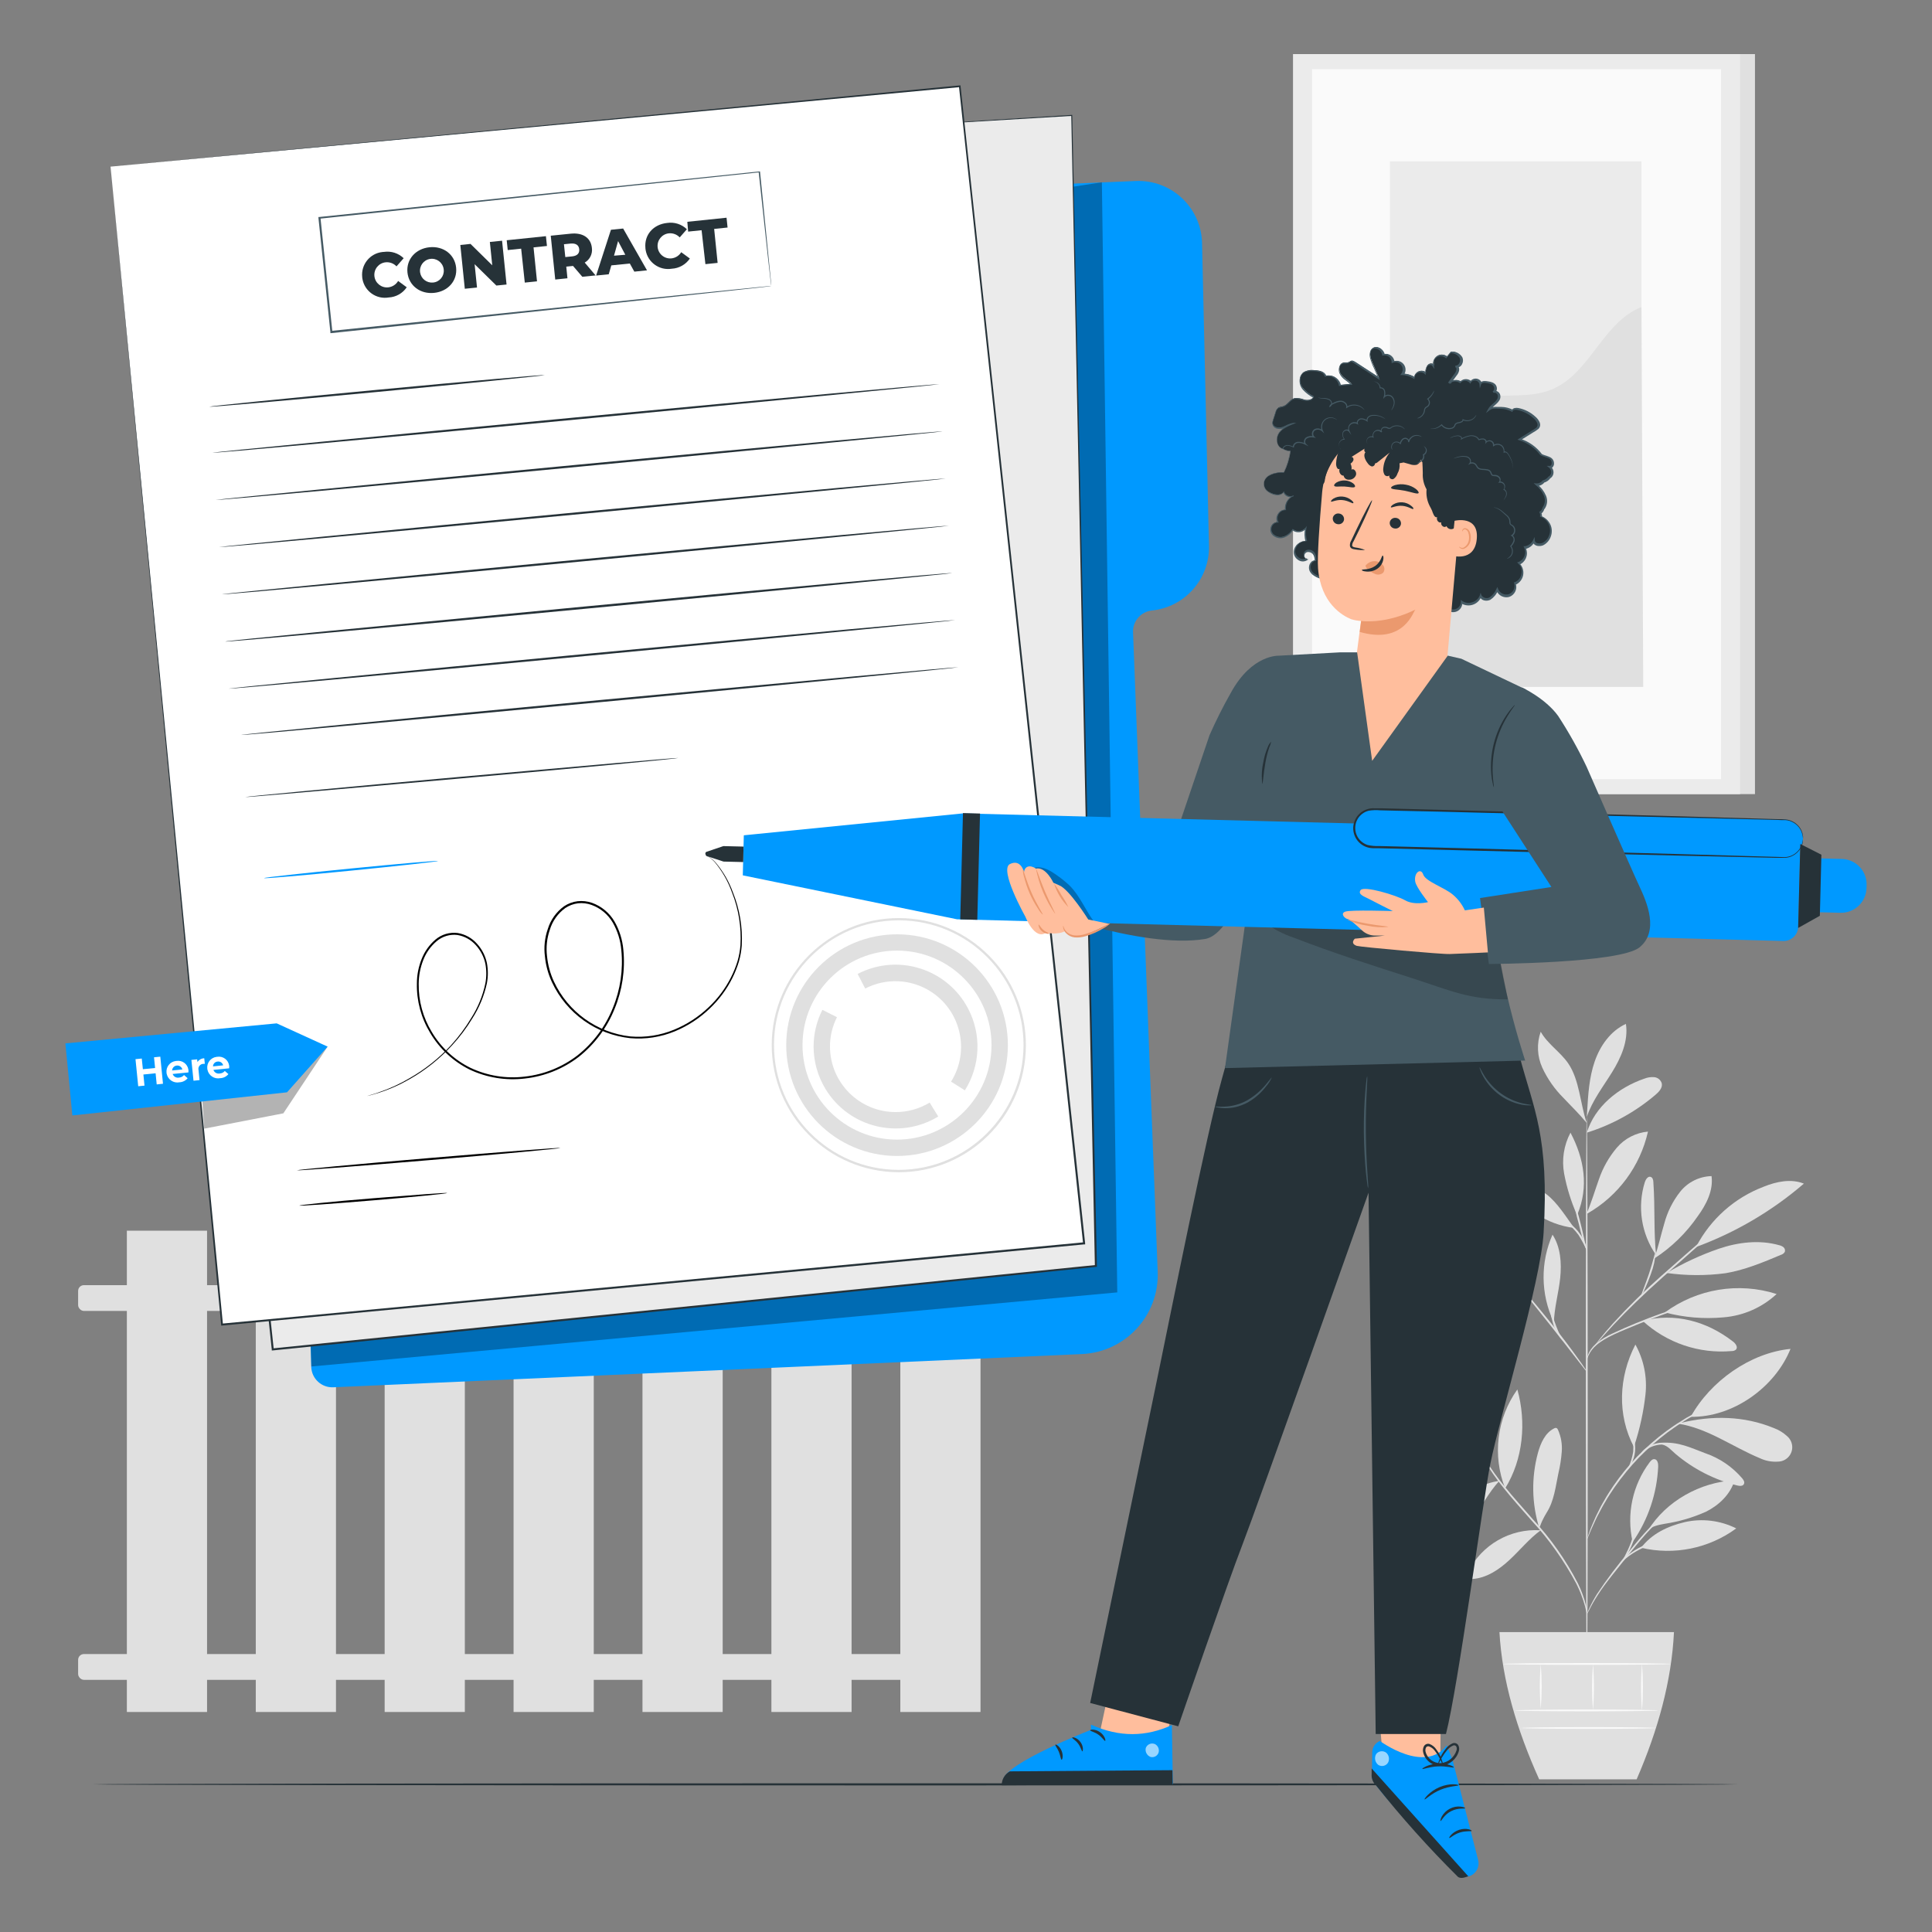<?xml version="1.0" encoding="UTF-8"?>
<svg id="Layer_2" data-name="Layer 2" xmlns="http://www.w3.org/2000/svg" viewBox="0 0 1000 1000">
  <rect x="0" y="0" width="1000" height="1000" fill="#808080" stroke="none"/>
  <defs>
    <style>
      .cls-1 {
        fill: #000;
      }

      .cls-1, .cls-2, .cls-3, .cls-4, .cls-5, .cls-6, .cls-7, .cls-8, .cls-9, .cls-10 {
        stroke-width: 0px;
      }

      .cls-2 {
        fill: #e0e0e0;
      }

      .cls-3 {
        fill: #eb996e;
      }

      .cls-4 {
        fill: #455a64;
      }

      .cls-5 {
        fill: #09f;
      }

      .cls-6 {
        fill: #ffbe9d;
      }

      .cls-7 {
        fill: #ebebeb;
      }

      .cls-11 {
        opacity: .3;
      }

      .cls-12 {
        opacity: .6;
      }

      .cls-8 {
        fill: #263238;
      }

      .cls-9 {
        fill: #fafafa;
      }

      .cls-10 {
        fill: #fff;
      }

      .cls-13 {
        opacity: .2;
      }
    </style>
  </defs>
  <g id="freepik--background-complete--inject-2">
    <path class="cls-2" d="M762.41,741.78c-8.3-5.19-17.67-8.42-27.41-9.42-4.47-.46-9.34-.32-12.94,2.38-.84.49-1.35,1.39-1.33,2.36.21.68.66,1.25,1.26,1.62,11.85,8.45,27.41,9.63,40.39,3.06"/>
    <path class="cls-2" d="M761.69,741c-6.33-4.65-12.24-9.85-17.67-15.54-5.44-5.74-9.26-12.82-11.09-20.51-.71-2.3-.39-4.8.89-6.85,14.08,11.01,25.15,25.3,27.87,42.9"/>
    <path class="cls-2" d="M762.26,741.68c-1.32-7.68-1.21-15.55.32-23.19,1.58-7.71,6-14.54,12.38-19.14,2.42,5.69,1.39,12.25-.34,18.19-2.65,9.21-6.79,17.93-12.25,25.81"/>
    <path class="cls-2" d="M776.07,766.43c-8.26,1.35-15.89,5.23-21.84,11.11-6.32,5.72-10.74,13.24-12.65,21.55,8.22-.51,15.2-6.32,20.28-12.8,5.08-6.47,8.56-13.64,14.13-19.73"/>
    <path class="cls-2" d="M779.06,770.39c-6.68-17.04-4.3-36.31,6.32-51.21,4.76,16.99,3.01,36.18-6.32,51.21"/>
    <path class="cls-2" d="M797.32,792.06c-15.67-.97-30.39,7.51-37.42,21.55-.46.93-.89,2.11-.25,2.93.66.63,1.57.9,2.47.74,7.38-.48,13.91-4.93,19.31-9.97s10.1-10.9,16.07-15.26"/>
    <path class="cls-2" d="M796.73,790.95c-3.92-12.65-4.16-26.16-.7-38.94,1.39-5.02,3.69-10.31,8.33-12.65.37-.25.83-.33,1.26-.23.38.2.66.54.8.95,1.56,3.5,2.23,7.33,1.96,11.15-.28,3.81-.86,7.6-1.75,11.32-1.45,6.92-2.23,14.34-6.03,20.3-.89,1.43-1.69,2.92-2.4,4.45-.72,1.52-.74,2.11-1.39,3.27"/>
    <path class="cls-2" d="M845.05,798.14c-3.27-14.39-.05-29.49,8.81-41.28.63-.82,1.45-1.71,2.49-1.6,1.58.15,2,2.23,1.92,3.84-.64,14-5.22,27.54-13.22,39.05"/>
    <path class="cls-2" d="M849.41,801.11c17.1,4.04,35.11.38,49.27-10.01-8.25-4.14-17.67-5.29-26.67-3.25-8.92,2.11-17.06,6.03-22.6,13.28"/>
    <path class="cls-2" d="M853.08,792.06c9.26-15.1,27.03-24.96,44.72-25.85-2.11,7.19-7.95,12.78-14.61,16.17-6.84,3.08-14.07,5.21-21.48,6.32-2.85.55-6.77,1.16-8.62,3.39"/>
    <path class="cls-2" d="M845.98,748.06c2.8-8.52,4.71-17.3,5.71-26.21.98-8.97-.84-18.02-5.21-25.91-8.67,16.76-9.53,36.33-.78,53"/>
    <path class="cls-2" d="M875.11,733.33c10.12-18.38,30.76-33.08,51.65-35.15-8.05,20.07-30.04,35.59-51.65,35.15"/>
    <path class="cls-2" d="M868.75,736.93c15.1,2.3,27.96,11.93,42.06,17.79,2.96,1.42,6.24,2.04,9.51,1.81,4.12-.07,7.41-3.46,7.34-7.58-.03-2.16-1.01-4.2-2.66-5.59-2-1.85-4.35-3.29-6.92-4.22-15.37-6.32-31.84-6.56-48.03-2.68"/>
    <path class="cls-2" d="M860.02,747.52c3.42.99,4.58,2.76,7.27,5.06,9.24,7.81,20.15,13.39,31.9,16.3,1.22.3,2.83.42,3.42-.67s-.13-2.11-.82-2.99c-5.12-6.01-11.77-10.53-19.25-13.07-7.36-2.74-13.75-6.03-22.52-5.33"/>
    <path class="cls-2" d="M850.15,683.59c12.52,11.53,29.33,17.23,46.28,15.71.77.01,1.52-.25,2.11-.74,1.16-1.29-.23-3.23-1.6-4.22-13.6-10.54-30.09-14.99-46.78-10.69"/>
    <path class="cls-2" d="M861.75,679.31c16.64-12.25,38.14-15.8,57.83-9.53-7.55,7.01-17.24,11.26-27.51,12.08-10.18.93-20.44.07-30.32-2.55"/>
    <path class="cls-2" d="M857.19,649.92c-1.33-13.58-.46-24.29-1.41-37.95,0-1.1-.32-2.4-1.33-2.8-1.41-.55-2.59,1.2-3.08,2.66-4,12.81-1.86,26.76,5.8,37.78"/>
    <path class="cls-2" d="M856.22,651.42c8.87-5.73,16.52-13.16,22.5-21.86,4.43-6.07,8.18-13.35,7.17-20.81-6.33.16-12.26,3.11-16.21,8.05-3.88,4.91-6.7,10.58-8.29,16.63-1.79,5.99-3.06,12.12-5.17,17.98"/>
    <path class="cls-2" d="M878.32,645.28c20.25-7.5,39-18.55,55.36-32.64-6.62-2.66-14.19-1.08-20.81,1.6-15,5.69-27.4,16.68-34.85,30.89"/>
    <path class="cls-2" d="M862.42,658.86c10.19,1.45,20.53,1.5,30.74.15,9.97-1.67,19.4-5.61,28.71-9.53.81-.24,1.5-.77,1.94-1.5.29-.88.02-1.85-.7-2.45-.69-.52-1.49-.88-2.34-1.05-10.12-2.85-21.08-1.52-31.01,1.83-9.49,3.26-18.62,7.5-27.24,12.65"/>
    <path class="cls-2" d="M804.09,684.06c-6.67-14.23-6.85-30.64-.51-45.01,4.22,6.47,4.76,14.76,3.98,22.37-.78,7.61-3.12,15.6-3.27,23.34"/>
    <path class="cls-2" d="M776.24,669.99c-17.65-.22-34.59,6.99-46.66,19.88,8.8,1.04,17.71-.61,25.55-4.74,7.77-4.13,15.11-9.04,21.88-14.65"/>
    <path class="cls-2" d="M757.49,663.73c-8.43-.67-16.7-1.73-24.88.78-8.36,2.35-15.29,8.22-18.97,16.09,8.04.61,16.1-.94,23.34-4.49,7.2-3.53,14.06-7.7,20.51-12.46"/>
    <path class="cls-2" d="M785.22,664.03c-7.65-5.02-15.52-10.14-24.44-12.21-8.92-2.07-19.25-.55-25.47,6.18,7.21,4.22,15.98,4.74,24.35,4.72s18.64,0,26.52,2.7"/>
    <path class="cls-2" d="M785.28,664.43c-13.11-12.86-18.07-35.97-12.8-53.55,10.34,15.83,14.86,34.76,12.8,53.55"/>
    <path class="cls-2" d="M821.29,628c2.47-5.76,4.22-11.76,6.32-17.63,2.03-5.93,5.14-11.43,9.17-16.23,4.09-4.83,9.91-7.86,16.21-8.43-4.03,17.89-15.39,33.27-31.31,42.38"/>
    <path class="cls-2" d="M814.78,635.59c-4.09-5.63-8.81-13.26-14.36-17.46s-12.76-6.75-19.52-5.14c7.1,12.45,19.65,20.83,33.88,22.6"/>
    <path class="cls-2" d="M816.08,628.46c-2.95-6.7-5.12-13.72-6.47-20.91-1.34-7.26-.19-14.77,3.27-21.29,7.19,13.6,9.51,28.19,3.56,42.36"/>
    <path class="cls-2" d="M821.35,586.25c4.07-13.47,16.4-23.38,29.73-27.93,1.65-.67,3.43-.94,5.21-.78,1.81.2,3.32,1.46,3.84,3.2.48,2.3-1.39,4.34-3.18,5.86-10.41,8.89-22.52,15.58-35.59,19.65"/>
    <path class="cls-2" d="M821.5,575.25c.51-8.69,1.05-17.5,3.88-25.74s8.26-15.94,16.19-19.54c1.35,8.77-2.51,17.5-7.19,25.05-4.68,7.55-10.29,14.76-13.09,23.19"/>
    <path class="cls-2" d="M821.29,581.24c-3.37-9.8-3.71-22.28-9.59-30.84-4.11-5.97-10.69-10.04-14.23-16.38-2.15,6.08-1.85,12.75.82,18.62,2.68,5.79,6.36,11.05,10.88,15.56,4.34,4.64,8.07,8.14,12.12,13.05"/>
    <path class="cls-2" d="M821.35,870.37c-.25,0-.48-65.5-.51-146.27-.02-80.77.17-146.29.44-146.29s.48,65.48.51,146.29c.02,80.81-.11,146.27-.44,146.27Z"/>
    <path class="cls-2" d="M878.61,674.17c-.79.38-1.62.69-2.47.93l-6.77,2.28c-5.73,1.96-13.58,4.76-22.09,8.26s-16.38,6.56-20.91,10.54c-1.81,1.51-3.26,3.41-4.22,5.57-.65,1.54-.76,2.47-.84,2.47s0-.25,0-.7c.11-.65.27-1.29.48-1.92.86-2.28,2.27-4.32,4.11-5.92,2.73-2.31,5.79-4.2,9.07-5.63,3.63-1.71,7.65-3.46,11.93-5.23,8.54-3.5,16.47-6.32,22.24-8.01,2.89-.91,5.23-1.56,6.87-2,.84-.29,1.71-.5,2.59-.63Z"/>
    <path class="cls-2" d="M897.36,628.08c-.21.27-.44.51-.7.74l-2.11,1.98-7.84,7.13-26.12,23.19c-10.18,9.07-18.97,17.73-25.11,24.27-3.06,3.27-5.46,5.97-7.1,7.84l-1.9,2.11c-.21.26-.44.5-.7.72.15-.3.33-.58.55-.84.4-.53.99-1.31,1.77-2.28,1.56-1.96,3.9-4.74,6.89-8.07,7.88-8.61,16.21-16.79,24.96-24.52,10.25-9.04,19.54-17.18,26.31-23.04l8.05-6.89,2.21-1.86c.26-.18.53-.34.82-.46Z"/>
    <path class="cls-2" d="M849.58,670.39c-.25-.11,1.88-5.04,3.98-11.26s3.16-11.45,3.44-11.41c-.23,4.01-1.09,7.97-2.53,11.72-.92,2.67-1.98,5.3-3.16,7.86-.41,1.11-.99,2.15-1.73,3.08Z"/>
    <path class="cls-2" d="M821.42,710.05c-.59-.56-1.12-1.17-1.58-1.83l-4.03-5.17c-3.37-4.36-8.05-10.39-13.28-16.99s-10.06-12.52-13.54-16.87l-4.11-5.1c-.54-.6-1.02-1.25-1.43-1.94.63.51,1.2,1.08,1.71,1.71,1.05,1.14,2.53,2.8,4.34,4.89,3.63,4.22,8.43,10.06,13.77,16.66s9.85,12.65,13.09,17.18c1.62,2.23,2.91,4.07,3.77,5.36.5.65.94,1.36,1.29,2.11Z"/>
    <path class="cls-2" d="M808.87,693.92c-2.55-2.78-4.36-6.16-5.27-9.82-.98-3.21-1.38-6.58-1.18-9.93h.4c-.17.76-.32,1.16-.38,1.16s0-.44,0-1.22h.42c.21,3.27.76,6.51,1.67,9.66,1.19,3.49,2.64,6.89,4.34,10.16Z"/>
    <path class="cls-2" d="M792.66,673.56c-1.13-.85-2.36-1.56-3.67-2.11-3.3-.98-6.77-1.26-10.18-.82-3.46.27-6.9.83-10.27,1.67-1.38.43-2.79.77-4.22,1.01,1.26-.76,2.62-1.32,4.05-1.67,3.38-1.03,6.85-1.69,10.37-1.96,3.55-.46,7.17-.07,10.54,1.14,1.41.5,2.6,1.47,3.37,2.74Z"/>
    <path class="cls-2" d="M788.82,668.6c0,.15-2.11-.84-5.63-2.11-9.11-3.11-18.87-3.84-28.34-2.11-3.63.65-5.82,1.33-5.86,1.16.46-.28.96-.49,1.48-.63,1.38-.48,2.79-.88,4.22-1.18,4.76-1.05,9.65-1.4,14.51-1.01,4.86.37,9.64,1.44,14.19,3.18,1.37.54,2.72,1.15,4.03,1.83.51.22.98.51,1.41.86Z"/>
    <path class="cls-2" d="M821.29,647.73c-1.67-4.66-3.04-9.42-4.11-14.25-1.36-4.76-2.43-9.59-3.18-14.48,3.05,9.41,5.48,19.01,7.29,28.74h0Z"/>
    <path class="cls-2" d="M821.54,647.73c-1.3-2.95-2.82-5.81-4.53-8.54-1.92-2.58-4.18-4.9-6.7-6.89.96.22,1.85.67,2.59,1.33,1.9,1.38,3.55,3.08,4.87,5.02,2.04,2.64,3.34,5.78,3.77,9.09Z"/>
    <path class="cls-2" d="M821.35,835.45s-.3-1.58-1.03-4.36c-1.09-3.91-2.56-7.71-4.39-11.34-6.3-11.85-14.09-22.85-23.19-32.72-5.19-5.92-10.23-11.51-14.48-16.87-3.83-4.71-7.3-9.7-10.35-14.95-2.06-3.54-3.81-7.25-5.23-11.09-.48-1.35-.84-2.42-1.03-3.16-.13-.37-.22-.75-.27-1.14,0,0,.57,1.5,1.64,4.22,1.54,3.76,3.37,7.4,5.46,10.88,3.16,5.17,6.68,10.1,10.54,14.76,4.22,5.29,9.32,10.84,14.53,16.87,9.2,9.91,17,21.02,23.19,33.04,1.81,3.69,3.23,7.56,4.22,11.55.25,1.09.44,2.18.57,3.29-.03.35-.08.69-.17,1.03Z"/>
    <path class="cls-2" d="M873.07,777.03c-.86.57-1.77,1.07-2.7,1.52-2.45,1.38-4.81,2.93-7.04,4.64-3.29,2.57-6.38,5.39-9.23,8.43-3.25,3.42-6.58,7.4-9.99,11.66-6.81,8.54-13.18,16.11-16.99,22.14-1.94,2.99-3.35,5.52-4.22,7.29-.44.94-.94,1.86-1.5,2.74.05-.27.13-.53.25-.78.19-.48.46-1.22.91-2.11,1.19-2.57,2.54-5.07,4.03-7.48,5.19-7.77,10.82-15.24,16.87-22.37,3.42-4.22,6.81-8.26,10.1-11.68,2.91-3.08,6.08-5.9,9.47-8.43,2.29-1.69,4.71-3.18,7.25-4.45.91-.44,1.64-.72,2.11-.93s.7-.23.7-.19Z"/>
    <path class="cls-2" d="M874.08,795.99c-1.89.41-3.81.68-5.73.82-4.6.48-9.14,1.38-13.58,2.68-4.38,1.41-8.5,3.55-12.16,6.32-2.8,2.11-4.22,3.96-4.22,3.86.2-.49.49-.94.84-1.33.89-1.12,1.9-2.14,2.99-3.06,3.63-3.02,7.8-5.31,12.29-6.77,4.5-1.34,9.13-2.16,13.81-2.45,1.91-.21,3.84-.24,5.76-.08Z"/>
    <path class="cls-2" d="M840.01,807.64c-.3-.17,2.3-4.11,4.22-9.42s2.32-10.04,2.66-9.99c.12,1.03.09,2.06-.11,3.08-.29,2.47-.84,4.9-1.67,7.25-.88,2.32-1.99,4.55-3.33,6.64-.45.91-1.05,1.73-1.77,2.45Z"/>
    <path class="cls-2" d="M889.83,726.14c-.29.21-.6.38-.93.51l-2.7,1.22c-1.16.51-2.59,1.14-4.22,1.98s-3.5,1.71-5.48,2.89l-3.12,1.77c-1.08.63-2.11,1.37-3.29,2.11-2.3,1.39-4.62,3.12-7.08,4.87-5.23,3.96-10.17,8.3-14.76,12.99-4.54,4.75-8.71,9.84-12.48,15.22-1.69,2.51-3.33,4.87-4.64,7.23-.67,1.16-1.39,2.26-1.96,3.37s-1.14,2.11-1.67,3.18c-1.12,2-1.92,3.92-2.7,5.57s-1.39,3.08-1.86,4.22l-1.12,2.74c-.12.32-.28.64-.46.93.06-.34.15-.67.27-.99l.97-2.8c.42-1.22.95-2.7,1.71-4.36s1.5-3.63,2.57-5.67l1.62-3.23c.57-1.12,1.26-2.23,1.94-3.42,1.29-2.38,2.93-4.79,4.6-7.34,3.75-5.45,7.93-10.59,12.5-15.37,4.64-4.72,9.64-9.08,14.95-13.03,2.49-1.75,4.83-3.46,7.17-4.85,1.16-.7,2.23-1.43,3.35-2.11l3.16-1.73c2-1.16,3.92-1.98,5.57-2.76,1.4-.7,2.85-1.32,4.32-1.86l2.76-1.08c.32-.1.65-.17.99-.21Z"/>
    <path class="cls-2" d="M848.89,753.57c.39-1.32,1.18-2.49,2.26-3.35,2.52-2.19,5.73-3.42,9.07-3.48,3.28-.01,6.52.62,9.55,1.88,1.28.41,2.49,1,3.61,1.75-1.31-.27-2.59-.64-3.84-1.12-2.99-1.03-6.13-1.56-9.3-1.56-3.13.07-6.16,1.13-8.64,3.04-.96.89-1.86,1.84-2.7,2.85Z"/>
    <path class="cls-2" d="M842.77,759.89c1.22-2.69,2.08-5.52,2.57-8.43.18-2.93,0-5.87-.57-8.75.54.72.9,1.56,1.05,2.45.54,2.06.69,4.21.46,6.32-.25,2.15-.9,4.24-1.92,6.16-.8,1.56-1.6,2.32-1.6,2.26Z"/>
    <path class="cls-2" d="M776.11,844.77c1.41,25.03,8.96,50.47,20.56,76.21h50.45c11.07-25.49,18.09-50.89,19.33-76.21h-90.34Z"/>
    <path class="cls-9" d="M858.29,885.33c0,.25-16.61.46-37.11.46s-37.11-.21-37.11-.46,16.61-.48,37.11-.48,37.11.21,37.11.48Z"/>
    <path class="cls-9" d="M857.15,894.4c0,.25-15.58.46-34.79.46s-34.77-.21-34.77-.46,15.56-.46,34.77-.46,34.79.21,34.79.46Z"/>
    <path class="cls-9" d="M797.49,861.26c.62,7.72.62,15.47,0,23.19-.64-7.72-.64-15.47,0-23.19Z"/>
    <path class="cls-9" d="M824.52,861.26c.65,8.01.65,16.06,0,24.08-.62-8.01-.62-16.06,0-24.08Z"/>
    <path class="cls-9" d="M849.9,861.07c.62,8.17.62,16.37,0,24.54-.65-8.17-.65-16.37,0-24.54Z"/>
    <path class="cls-9" d="M864.85,861.26c0,.27-19.48.48-43.49.48s-43.51-.21-43.51-.48,19.48-.46,43.52-.46,43.49.21,43.49.46Z"/>
    <rect class="cls-2" x="65.66" y="637" width="41.51" height="249.12"/>
    <rect class="cls-2" x="132.39" y="637" width="41.51" height="249.12"/>
    <rect class="cls-2" x="199.09" y="637" width="41.51" height="249.12"/>
    <rect class="cls-2" x="265.82" y="637" width="41.51" height="249.12"/>
    <rect class="cls-2" x="332.55" y="637" width="41.51" height="249.12"/>
    <rect class="cls-2" x="399.27" y="637" width="41.51" height="249.12"/>
    <rect class="cls-2" x="466" y="637" width="41.51" height="249.12"/>
    <rect class="cls-2" x="40.44" y="665.19" width="461.15" height="13.35" rx="2.99" ry="2.99"/>
    <rect class="cls-2" x="40.44" y="856.13" width="461.15" height="13.35" rx="2.99" ry="2.99"/>
    <rect class="cls-2" x="676.96" y="28" width="231.41" height="383.03"/>
    <rect class="cls-7" x="669.26" y="28" width="231.41" height="383.03"/>
    <rect class="cls-9" x="679.13" y="35.78" width="211.69" height="367.52"/>
    <rect class="cls-7" x="719.42" y="83.53" width="130.19" height="271.99"/>
    <path class="cls-2" d="M719.42,259.28c-.3-25.3,22.56-50.22,47.71-53.76,12-1.69,24.75.7,35.97-3.92,20.01-8.2,26.37-34.79,46.51-42.67l.93,196.6h-131.11v-96.24Z"/>
  </g>
  <g id="freepik--Floor--inject-2">
    <path class="cls-8" d="M899.7,923.58c0,.3-190.72.55-425.87.55s-425.87-.25-425.87-.55,190.67-.55,425.87-.55,425.87.25,425.87.55Z"/>
  </g>
  <g id="freepik--Contract--inject-2">
    <path class="cls-5" d="M486.47,97.91l101.43-4.22c18.16-.76,33.5,13.34,34.26,31.5,0,.22.02.43.02.65l3.58,156.67c.39,17.15-12.46,31.72-29.52,33.48h0c-5.72.6-10,5.53-9.78,11.28l12.76,331c.86,22.56-16.66,41.58-39.21,42.59l-387.5,17.2c-6.03.27-11.13-4.39-11.4-10.42,0-.04,0-.08,0-.12l-17.1-574.68c-.17-5.85,4.3-10.8,10.14-11.22l332.33-23.72Z"/>
    <g class="cls-11">
      <path class="cls-1" d="M160.81,696.43l.34,10.86,417.15-38.35-7.97-574.57s-101.2,15.35-103.1,15.35S160.81,696.43,160.81,696.43Z"/>
    </g>
    <polygon class="cls-7" points="433.66 67.07 554.72 59.69 567.22 655.21 141.14 698.43 78.39 106.03 433.66 67.07"/>
    <path class="cls-8" d="M433.77,67.07s-2.11.27-6.32.74l-18.43,2.11-70.78,7.86-259.8,28.65.36-.44c16.87,158.71,38.73,364.9,62.89,592.43l-.61-.48,95.51-9.68,330.6-33.5-.48.53c-5.33-260.39-9.72-473.96-12.23-595.55l.27.25-90.09,5.38-23.19,1.33-7.84.42s2.64-.21,7.82-.55l23.19-1.48,90.09-5.61h.25v.25c2.61,121.61,7.19,335.22,12.78,595.55v.46h-.46l-330.58,33.54-95.51,9.7h-.55v-.53c-24.03-227.51-45.83-433.7-62.62-592.43v-.42h.4l259.72-28.25,70.8-7.65,18.43-1.96c4.15-.48,6.39-.67,6.39-.67Z"/>
    <polygon class="cls-10" points="57.21 86.25 114.89 685.6 561.15 643.56 496.78 44.66 57.21 86.25"/>
    <path class="cls-8" d="M57.21,86.23l439.54-42.02h.44v.44c18.11,168.11,40.39,375.27,64.47,598.9v.55h-.55l-3.16.3-443.01,41.7h-.48v-.51C80.54,330.77,57.63,90.62,57.21,86.23c.42,4.39,23.74,244.56,58.19,599.32l-.55-.44,443.08-41.79,3.16-.32-.48.61c-24.01-223.69-46.21-430.79-64.26-598.92l.48.4L57.21,86.23Z"/>
    <path class="cls-2" d="M399.44,540.8c.09-36.33,29.62-65.7,65.95-65.61,36.33.09,65.7,29.62,65.61,65.95-.09,36.32-29.61,65.69-65.93,65.61-36.32-.12-65.69-29.62-65.63-65.95ZM529.78,541.11c.09-35.66-28.74-64.65-64.41-64.75-35.66-.09-64.65,28.74-64.75,64.41-.09,35.66,28.74,64.65,64.41,64.75.01,0,.03,0,.04,0,35.61.04,64.54-28.74,64.7-64.34v-.06Z"/>
    <path class="cls-2" d="M406.95,540.82c.08-31.68,25.83-57.3,57.51-57.22,31.68.08,57.3,25.83,57.22,57.51-.08,31.68-25.83,57.3-57.51,57.22-31.67-.1-57.28-25.84-57.22-57.51ZM513.21,541.07c.07-27.01-21.77-48.97-48.79-49.04-27.01-.07-48.97,21.77-49.04,48.79-.07,27.01,21.77,48.97,48.79,49.04,0,0,.01,0,.02,0,26.95.04,48.87-21.73,49.02-48.68v-.11Z"/>
    <path class="cls-2" d="M421.12,541.66c.01-6.59,1.57-13.09,4.55-18.97l7.55,3.82c-2.4,4.71-3.64,9.93-3.63,15.22.07,18.78,15.35,33.95,34.13,33.88,6.16-.02,12.2-1.72,17.48-4.91l4.43,7.21c-20.04,12.18-46.16,5.81-58.34-14.23-4.03-6.63-6.17-14.25-6.18-22.01Z"/>
    <path class="cls-2" d="M443.91,504.11c20.79-10.82,46.42-2.74,57.24,18.05,6.96,13.38,6.3,29.44-1.73,42.21l-7.15-4.51c9.95-15.92,5.11-36.88-10.8-46.83-10.18-6.37-22.97-6.88-33.64-1.36l-3.92-7.55Z"/>
    <path class="cls-8" d="M187.48,143.45c-.7-6.48,3.98-12.31,10.46-13.01.26-.03.53-.05.8-.06,3.72-.55,7.49.66,10.2,3.27l-3.71,4.22c-1.44-1.53-3.51-2.31-5.61-2.11-3.58.36-6.19,3.56-5.83,7.14s3.56,6.19,7.14,5.83h0c2.14-.22,4.05-1.45,5.14-3.31l4.45,3.27c-2.1,3.12-5.54,5.07-9.3,5.27-6.41,1.11-12.51-3.19-13.63-9.6-.05-.3-.09-.6-.12-.9Z"/>
    <path class="cls-8" d="M210.9,141.05c-.7-6.79,4.22-12.33,11.38-13.07,7.17-.74,13.11,3.69,13.81,10.54s-4.22,12.33-11.38,13.07c-7.17.74-13.11-3.73-13.81-10.54ZM229.62,139.13c-.54-3.36-3.7-5.64-7.06-5.1-3.36.54-5.64,3.7-5.1,7.06.52,3.22,3.45,5.47,6.7,5.15,3.35-.3,5.83-3.26,5.52-6.61-.01-.16-.04-.33-.06-.49Z"/>
    <path class="cls-8" d="M259.87,124.58l2.32,22.69-5.27.53-11.26-11.05,1.24,12.08-6.32.63-2.32-22.66,5.27-.55,11.26,11.07-1.24-12.08,6.32-.65Z"/>
    <path class="cls-8" d="M269.76,128.71l-6.96.72-.53-5.08,20.3-2.11.53,5.08-6.94.72,1.79,17.58-6.32.65-1.88-17.56Z"/>
    <path class="cls-8" d="M296.6,137.65l-3.5.36.61,6.03-6.32.65-2.32-22.69,10.35-1.05c6.2-.63,10.41,2.11,10.94,7.36.43,3.06-1.04,6.07-3.71,7.61l5.63,6.64-6.87.7-4.81-5.61ZM295.46,126.06l-3.56.36.7,6.64,3.56-.36c2.66-.27,3.86-1.64,3.65-3.71s-1.69-3.14-4.34-2.93h0Z"/>
    <path class="cls-8" d="M326.01,136.39l-9.59.97-1.33,4.6-6.54.67,7.67-23.7,6.32-.65,12.35,21.65-6.56.67-2.34-4.22ZM323.65,131.85l-3.73-7.06-2.11,7.55,5.84-.48Z"/>
    <path class="cls-8" d="M334.07,128.46c-.7-6.92,4.09-12.33,11.28-13.07,3.72-.55,7.48.66,10.18,3.27l-3.71,4.22c-1.44-1.53-3.51-2.31-5.61-2.11-3.58.37-6.19,3.57-5.82,7.15.37,3.58,3.57,6.19,7.15,5.82,2.09-.22,3.97-1.41,5.06-3.2l4.47,3.27c-2.11,3.11-5.56,5.06-9.32,5.27-6.42,1.07-12.49-3.26-13.57-9.68-.05-.31-.09-.61-.12-.92Z"/>
    <path class="cls-8" d="M363.14,119.16l-6.96.72-.42-5.08,20.3-2.11.53,5.08-6.94.72,1.79,17.58-6.32.65-1.98-17.56Z"/>
    <path class="cls-8" d="M486.22,198.83c0,.32-84.18,8.43-188.06,18.32-103.88,9.89-188.16,17.52-188.19,17.2s84.16-8.43,188.08-18.3c103.92-9.87,188.14-17.52,188.16-17.22Z"/>
    <path class="cls-8" d="M281.97,194.13c0,.3-38.83,4.22-86.8,8.75-47.96,4.53-86.86,7.95-86.88,7.65s38.81-4.22,86.8-8.75,86.88-7.95,86.88-7.65Z"/>
    <path class="cls-8" d="M487.86,223.27c0,.3-84.18,8.43-188.08,18.3-103.9,9.87-188.14,17.52-188.19,17.22s84.16-8.43,188.1-18.32c103.94-9.89,188.12-17.52,188.16-17.2Z"/>
    <path class="cls-8" d="M489.51,247.68c0,.3-84.18,8.43-188.08,18.3-103.9,9.87-188.12,17.52-188.12,17.22s84.16-8.43,188.08-18.3c103.92-9.87,188.08-17.52,188.12-17.22Z"/>
    <path class="cls-8" d="M491.13,272.1c0,.32-84.18,8.43-188.06,18.32s-188.16,17.52-188.19,17.2,84.16-8.43,188.08-18.3c103.92-9.87,188.14-17.52,188.16-17.22Z"/>
    <path class="cls-8" d="M492.8,296.62c0,.3-84.18,8.43-188.06,18.3-103.88,9.87-188.19,17.54-188.21,17.14s84.16-8.43,188.08-18.32c103.92-9.89,188.19-17.52,188.19-17.12Z"/>
    <path class="cls-8" d="M494.42,320.95c0,.3-84.18,8.43-188.06,18.3-103.88,9.87-188.16,17.52-188.19,17.22s84.16-8.43,188.08-18.3c103.92-9.87,188.14-17.52,188.16-17.22Z"/>
    <path class="cls-8" d="M496.07,345.36c0,.32-83.09,8.43-185.53,18.09-102.44,9.66-185.7,17.29-185.74,16.97s83.07-8.43,185.63-18.07,185.59-17.25,185.63-16.99Z"/>
    <path class="cls-8" d="M351.08,392.33c0,.32-50.14,5.08-112.06,10.54-61.92,5.46-112.12,9.95-112.14,9.7s50.14-5.06,112.06-10.54c61.92-5.48,112.12-9.99,112.14-9.7Z"/>
    <path class="cls-1" d="M290.15,594.18c0,.32-30.51,3.14-68.18,6.32-37.68,3.18-68.27,5.54-68.29,5.25s30.51-3.14,68.2-6.32c37.7-3.18,68.25-5.54,68.27-5.25Z"/>
    <path class="cls-1" d="M231.52,617.5c0,.32-17.12,2-38.27,3.79s-38.33,3.01-38.35,2.72,17.1-2.11,38.27-3.79c21.17-1.69,38.31-3.01,38.35-2.72Z"/>
    <path class="cls-5" d="M226.82,445.63c0,.3-20.13,2.53-45.01,5s-45.1,4.22-45.14,3.88,20.13-2.53,45.03-4.98c24.9-2.45,45.08-4.2,45.12-3.9Z"/>
    <g class="cls-11">
      <polygon class="cls-1" points="105.7 584.19 146.66 576.26 169.58 541.73 104.28 563.17 105.7 584.19"/>
    </g>
    <polygon class="cls-5" points="33.85 540.06 143.22 529.69 169.58 541.73 148.56 565.38 37.45 577.36 33.85 540.06"/>
    <path class="cls-10" d="M82.97,546.93l1.39,14.02-3.25.34-.57-5.76-6.32.63.57,5.76-3.25.32-1.41-14.02,3.25-.32.57,5.52,6.32-.63-.55-5.54,3.25-.32Z"/>
    <path class="cls-10" d="M97.52,555.09l-8.16.8c.49,1.36,1.9,2.15,3.31,1.86,1.01-.05,1.95-.53,2.59-1.31l1.86,1.64c-1.04,1.27-2.57,2.04-4.22,2.11-3.05.61-6.01-1.37-6.63-4.41-.03-.17-.06-.35-.08-.52-.35-3.02,1.81-5.75,4.83-6.1.12-.01.24-.02.36-.03,2.92-.46,5.66,1.54,6.12,4.46.03.18.05.37.06.56-.04.34-.04.67-.04.95ZM89.08,554.08l5.31-.53c-.36-1.45-1.83-2.32-3.27-1.96-1.15.29-1.98,1.3-2.04,2.49Z"/>
    <path class="cls-10" d="M105.72,547.76l.3,2.89h-.72c-1.46,0-2.63,1.19-2.62,2.65,0,.23.03.46.09.68l.51,5.08-3.12.32-1.1-10.77,2.99-.3.15,1.41c.78-1.19,2.1-1.92,3.52-1.96Z"/>
    <path class="cls-10" d="M118.62,552.96l-8.16.82c.49,1.35,1.9,2.14,3.31,1.86,1.01-.06,1.95-.53,2.59-1.31l1.86,1.62c-1.03,1.28-2.57,2.05-4.22,2.11-3.03.62-6-1.34-6.62-4.37-.04-.19-.07-.37-.09-.56-.34-3.03,1.84-5.77,4.87-6.11.11-.01.21-.02.32-.03,2.94-.45,5.68,1.57,6.12,4.51.03.18.04.35.05.53-.04.32-.04.67-.04.93ZM110.19,551.97l5.31-.55c-.3-1.3-1.55-2.15-2.87-1.96-1.33.09-2.36,1.18-2.38,2.51h-.06Z"/>
    <path class="cls-1" d="M365.5,442.93c.13.03.26.07.38.13.38.13.74.3,1.08.51,1.32.8,2.51,1.8,3.52,2.97,3.83,4.53,6.83,9.71,8.85,15.29,3.53,8.72,5.1,18.12,4.6,27.51-.21,2.86-.71,5.68-1.5,8.43-.88,2.9-2,5.72-3.35,8.43-2.94,5.9-6.9,11.23-11.68,15.77-5.23,5.03-11.36,9.05-18.07,11.83-7.3,3.02-15.22,4.24-23.09,3.56-17.64-1.87-33.02-12.85-40.52-28.93-1.98-4.23-3.22-8.76-3.67-13.41-.61-4.76-.1-9.59,1.48-14.13,1.44-4.75,4.41-8.9,8.43-11.81,2.1-1.41,4.51-2.31,7.02-2.61,2.54-.28,5.1.01,7.51.86,4.85,1.76,8.94,5.15,11.55,9.59,2.58,4.49,4.14,9.48,4.6,14.63,1.03,10.43-.53,20.95-4.53,30.63-3.91,9.75-10.3,18.31-18.53,24.84-8.1,6.23-17.76,10.11-27.91,11.22-9.79,1.18-19.72-.44-28.63-4.66-8.49-4.22-15.57-10.81-20.39-18.97-4.67-7.69-7.05-16.56-6.87-25.55,0-4.33.84-8.63,2.45-12.65,1.52-3.92,4-7.4,7.21-10.12,3.17-2.67,7.31-3.89,11.43-3.37,3.91.64,7.47,2.62,10.08,5.61,2.53,2.79,4.28,6.2,5.06,9.89.67,3.48.67,7.06,0,10.54-1.4,6.44-3.95,12.58-7.51,18.13-3.03,5.01-6.56,9.7-10.54,14-6.34,6.92-13.72,12.81-21.88,17.44-5.12,2.96-10.55,5.36-16.19,7.15-3.86,1.22-5.95,1.64-5.95,1.64l1.5-.46c.99-.34,2.49-.67,4.39-1.39,5.59-1.87,10.96-4.33,16.04-7.32,8.06-4.58,15.36-10.38,21.63-17.2,3.91-4.3,7.38-8.97,10.37-13.96,3.51-5.48,5.99-11.55,7.34-17.92.66-3.41.66-6.92,0-10.33-.77-3.54-2.46-6.81-4.89-9.49-2.49-2.82-5.87-4.69-9.57-5.31-3.88-.47-7.77.7-10.75,3.23-3.09,2.62-5.47,5.98-6.92,9.76-1.53,3.9-2.33,8.06-2.36,12.25-.15,8.82,2.22,17.5,6.81,25.03,4.72,7.97,11.66,14.39,19.97,18.49,8.74,4.13,18.47,5.71,28.06,4.55,9.98-1.09,19.46-4.9,27.41-11.03,8.08-6.41,14.35-14.82,18.19-24.39,3.94-9.53,5.46-19.89,4.43-30.15-.43-4.99-1.94-9.82-4.43-14.17-2.48-4.24-6.37-7.47-10.98-9.13-2.25-.81-4.65-1.1-7.02-.84-2.34.3-4.59,1.14-6.56,2.45-3.83,2.78-6.64,6.73-8.01,11.26-1.52,4.39-2.01,9.07-1.45,13.68.45,4.53,1.65,8.96,3.56,13.09,7.32,15.74,22.32,26.52,39.57,28.44,7.73.66,15.5-.54,22.66-3.5,6.62-2.72,12.68-6.66,17.86-11.6,4.74-4.46,8.67-9.72,11.6-15.54,1.35-2.66,2.47-5.44,3.35-8.29.78-2.69,1.29-5.45,1.52-8.24.56-9.35-.94-18.7-4.39-27.41-1.97-5.55-4.89-10.72-8.62-15.29-.99-1.17-2.14-2.19-3.42-3.04-.42-.23-.86-.44-1.31-.63Z"/>
    <path class="cls-4" d="M399.19,148s0-.36-.15-1.03-.19-1.71-.34-2.99c-.3-2.68-.74-6.56-1.31-11.6-1.1-10.12-2.7-24.86-4.72-43.49l.38.3-227.67,24.01h0l.48-.61c2.11,20.3,4.22,40.06,6.18,59.16l-.59-.48,162.46-16.72,47.86-4.85,12.9-1.29,3.37-.32h1.16l-1.1.15-3.29.38-12.76,1.41-47.71,5.12-162.8,17.27h-.53v-.53c-1.98-18.97-4.07-38.86-6.18-59.03v-.55h.55l227.69-23.57h.34v.32c1.88,18.74,3.35,33.56,4.36,43.73.51,5.02.86,8.88,1.14,11.53.11,1.26.21,2.26.27,2.95l-.02.74Z"/>
  </g>
  <g id="freepik--Character--inject-2">
    <path class="cls-8" d="M654.21,249.79c.28-1.26.98-2.38,1.98-3.18,2.51-1.6,5.47-2.34,8.43-2.11,1.73-3.5,2.87-7.26,3.37-11.13-1.4.03-2.77-.36-3.94-1.12-.21,0-.44-.11-.65-.19-2.8-1.31-3.08-5.5-1.31-8.03,2.02-2.37,4.7-4.09,7.7-4.95-2.07.46-4.07,1.17-5.97,2.11-2.11.63-4.89,0-5.12-2.11-.02-.65.09-1.29.32-1.9l1.2-3.73c.2-1.05.79-1.98,1.64-2.61.68-.26,1.39-.44,2.11-.53,2.38-.63,3.61-3.52,5.97-4.22,1.81-.19,3.63.08,5.31.78,1.75.42,4.09,0,4.64-1.64-2.38-1.21-4.44-2.95-6.03-5.1-1.58-2.25-1.34-5.31.57-7.29,1.76-1.13,3.88-1.57,5.95-1.22,2.32,0,5.21.63,5.82,2.87,3.23-.82,6.51,1.14,7.32,4.37.03.12.06.23.08.35l5.99-.59c-1.67-1.79-4.05-2.89-5.48-4.87s-1.18-5.54,1.22-6.07c.86-.19,1.83.11,2.66-.23s1.1-.78,1.75-.8c.47.04.92.21,1.29.51l12.65,8.22c-1.14-2.64-2.26-5.27-3.39-7.93-1.14-2.66-1.88-5.8.32-7.29s5.19.63,5.63,3.16c2.29-.44,4.5,1.06,4.94,3.34.03.14.05.29.06.43,2.2-.75,4.6.43,5.35,2.63.42,1.24.24,2.6-.48,3.69,2.13.05,4.2.67,6.01,1.79.2-1.99,1.98-3.44,3.98-3.24.68.07,1.32.33,1.86.75-.06-1.26.27-2.51.93-3.58.62-.99,1.92-1.28,2.91-.67.13.08.25.18.36.29-.56-2.26.82-4.55,3.09-5.1,1.32-.32,2.71,0,3.75.89l2.11-2.51c2.17-.17,4.24.95,5.27,2.87.89,1.94-.59,4.74-2.72,4.55,1.5,0,1.16,2.36.3,3.58l-3.65,5.06c1.58-1.48,3.97-1.69,5.78-.51,1.39-1.44,3.68-1.49,5.13-.1.03.03.07.07.1.1.9-1.35,2.72-1.71,4.07-.81.6.4,1.02,1,1.21,1.69.36-.97,1.71-1.03,2.74-.93,1.53,0,3.01.5,4.22,1.43,1.08,1.05,1.05,3.25-.34,3.77,1.26-.72,2.91.67,2.93,2.11-.15,1.48-.91,2.83-2.11,3.71-1.19.86-2.21,1.93-3.01,3.16,1.25-.8,2.75-1.12,4.22-.89,2.63-.14,5.25.38,7.63,1.52.46-1.03,1.9-1.08,2.99-.86,3.45.73,6.62,2.45,9.11,4.95,1.16,1.18,2.11,2.95,1.41,4.41-.43.63-1.01,1.14-1.69,1.48l-8.1,5.02c4.42,1.38,8.3,4.13,11.07,7.84,1.62.95,3.69,1.05,5.14,2.21s1.35,4.22-.51,4.22c1.17.97,1.57,2.58.99,3.98-.29.57-.73,1.05-1.26,1.39-.25.37-.55.7-.89.99-.62.51-1.34.9-2.11,1.14-.85,1.14-2.21,1.77-3.63,1.69,1.54,1.28,2.84,2.82,3.84,4.55,1.38,2.28,1.38,5.14,0,7.42-.09.12-.19.22-.3.32-.2.93-.75,1.74-1.54,2.26.31.6.41,1.29.3,1.96,4.08,1.54,6.15,6.1,4.6,10.19-.56,1.48-1.54,2.75-2.83,3.66-1.88,1.33-5.31,1.08-5.5-1.2-.88,1.85-2.63,3.13-4.66,3.42,1.48,2.93.3,6.51-2.64,7.98-.16.08-.32.15-.48.22,2.51,2.43,2.57,6.44.14,8.94-.61.63-1.34,1.12-2.14,1.45,1.01,2.49-.2,5.33-2.69,6.34-2.49,1.01-5.33-.2-6.34-2.69-.06-.15-.12-.31-.16-.47-.74,1.84-2,3.42-3.63,4.55-1.66,1.05-3.86.56-4.92-1.1-.04-.07-.08-.14-.12-.21-1.35,3.44-5.23,5.13-8.66,3.78-.41-.16-.79-.36-1.16-.59.21,2.37-1.54,4.46-3.91,4.67-2.37.21-4.46-1.54-4.67-3.91l-11.15-.11c-2.47.04-4.94-.14-7.38-.55-3.08-.62-5.97-1.97-8.43-3.92-1.47-1.77-4-2.21-5.99-1.05-6.04,1.73-12.53.19-17.16-4.05-.65-.72-1.41-1.32-2.26-1.79-1.05-.39-2.17-.55-3.29-.46-2.74-.05-5.47-.44-8.12-1.16-2.34-.41-4.41-1.78-5.71-3.77-1.08-2.11.19-5.31,2.53-5.27.26-1.52-.2-3.08-1.24-4.22-1.13-1.19-3-1.27-4.22-.17-.82.82-.83,2.16,0,2.98.27.27.62.47,1,.56-2.51,1.75-6.43-.7-6.49-3.75.2-3.18,2.85-5.65,6.03-5.63-.6-2.2-.66-4.52-.17-6.75-1.69,2-4.65,2.33-6.75.76-1.22,2.04-3.22,3.48-5.54,3.98-2.38.43-4.73-.86-5.65-3.1-.58-1.95.53-4.01,2.48-4.59.33-.1.67-.15,1.02-.15-1.06-2.19-.14-4.83,2.05-5.89.58-.28,1.22-.43,1.87-.44-.42-3.11,1.32-6.1,4.22-7.29-1.73.96-3.91.33-4.87-1.41-.1-.18-.19-.38-.25-.57-1.41,2.23-4.89,1.69-7.17.36-2.05-.81-3.29-2.91-3.01-5.1Z"/>
    <path class="cls-4" d="M654.21,249.79c-.08.29-.13.6-.13.91-.03.93.28,1.84.86,2.57.98,1.17,2.27,2.05,3.71,2.55.92.36,1.9.53,2.89.48,1.17,0,2.26-.58,2.93-1.54h-.23c.66,1.96,2.79,3.02,4.75,2.36.2-.07.39-.15.58-.25l-.13-.3c-2.97,1.21-4.75,4.28-4.32,7.46l.21-.21c-1.57-.07-3.05.74-3.84,2.11-.98,1.35-1.09,3.15-.3,4.62l.21-.32c-1.75-.06-3.31,1.11-3.73,2.8-.5,1.79.27,3.69,1.88,4.62,1.6,1.04,3.61,1.23,5.38.51,1.8-.76,3.33-2.05,4.36-3.71h-.38c2.22,1.66,5.35,1.31,7.15-.8l-.51-.23c-.5,2.28-.44,4.64.17,6.89l.27-.38c-1.54.02-3.02.57-4.22,1.54-1.23.99-2,2.45-2.11,4.03-.1,1.68.7,3.29,2.11,4.22,1.39,1.07,3.29,1.17,4.79.25l.72-.48-.86-.11c-.84,0-1.39-1.16-1.24-2.11.2-.98,1.11-1.65,2.11-1.54,1.06.03,2.02.61,2.53,1.54.5.92.71,1.97.61,3.01l.34-.3c-.86-.01-1.67.37-2.21,1.03-.52.6-.87,1.33-.99,2.11-.13.82-.03,1.66.3,2.42.36.74.87,1.39,1.5,1.92,1.25.98,2.68,1.7,4.22,2.11,1.54.44,3.11.76,4.7.97,3.14.67,6.79-.61,8.85,2.3,2.49,2.38,5.62,3.99,9,4.64,1.72.35,3.48.45,5.23.32,1.74-.21,3.46-.58,5.12-1.12.77-.22,1.59-.12,2.3.25.74.46,1.44.98,2.11,1.54,1.49,1.18,3.12,2.15,4.87,2.89,3.5,1.23,7.2,1.76,10.9,1.56l11.17.13-.4-.36c.31,2.6,2.68,4.46,5.28,4.14,2.49-.3,4.31-2.48,4.17-4.98l-.7.36c3.3,2.15,7.71,1.22,9.86-2.07.27-.42.5-.86.68-1.32h-.84c.41,1.02,1.31,1.76,2.38,1.98,1.06.24,2.17.11,3.14-.36,1.78-1.17,3.16-2.84,3.96-4.81h-.82c1.02,2.62,3.84,4.06,6.56,3.35,2.83-.94,4.38-3.99,3.48-6.83l-.27.57c3.47-1.45,5.1-5.44,3.65-8.91-.36-.85-.88-1.62-1.54-2.26l-.15.8c3.3-1.31,4.92-5.04,3.61-8.35-.07-.18-.15-.36-.24-.53l-.34.7c2.19-.36,4.05-1.78,4.98-3.79l-.89-.17c.05.59.31,1.14.74,1.54.41.38.91.64,1.45.76,1.04.23,2.13.15,3.12-.25,1.9-.94,3.34-2.61,4.01-4.62.76-2.06.65-4.35-.32-6.32-.96-1.94-2.62-3.44-4.64-4.22l.3.55c.16-.77.05-1.58-.32-2.28l-.19.61c.91-.58,1.55-1.5,1.77-2.55v.21c1.55-2.01,1.9-4.7.91-7.04-.99-2.31-2.53-4.35-4.49-5.92l-.36.82c1.58.1,3.1-.6,4.05-1.86l-.25.17c1.35-.37,2.53-1.2,3.33-2.34l-.15.15c1.03-.61,1.69-1.71,1.75-2.91.07-1.25-.47-2.46-1.43-3.25l-.3.84c.59.01,1.15-.27,1.5-.76.31-.45.48-.97.48-1.52.06-1.07-.37-2.11-1.18-2.83-1.67-1.29-3.71-1.35-5.19-2.23l.15.13c-2.84-3.79-6.8-6.6-11.32-8.03l.11.89,3.71-2.3,2.8-1.75c.99-.55,1.94-1.17,2.83-1.88.49-.45.81-1.05.91-1.71.07-.63-.04-1.27-.3-1.86-.5-1.06-1.21-1.99-2.11-2.74-2.48-2.31-5.55-3.88-8.88-4.53-.59-.12-1.2-.12-1.79,0-.7.1-1.3.54-1.6,1.18l.67-.23c-1.9-.97-4-1.49-6.14-1.52h-3.12c-1.13-.02-2.23.33-3.14.99l.72.59c.91-1.79,3.12-2.74,4.43-4.74.76-1.03.92-2.38.42-3.56-.29-.57-.76-1.05-1.33-1.35-.62-.34-1.38-.34-2,0l.38.86c.61-.25,1.08-.75,1.29-1.37.17-.58.17-1.19,0-1.77-.15-.57-.45-1.09-.89-1.5-.42-.38-.9-.67-1.43-.86-.99-.34-2.02-.55-3.06-.63-.55-.08-1.1-.08-1.64,0-.65.11-1.2.55-1.45,1.16l.91.13c-.43-1.82-2.26-2.95-4.09-2.52-.85.2-1.59.73-2.07,1.46h.78c-1.55-1.64-4.14-1.71-5.78-.16-.06.05-.11.11-.16.16h.63c-1.98-1.3-4.59-1.07-6.32.55l.72.61,3.08-4.22c.63-.71,1.07-1.57,1.31-2.49.12-.5.12-1.02,0-1.52-.08-.31-.26-.58-.51-.78-.26-.19-.58-.3-.91-.3v.93c1.28.05,2.46-.67,2.99-1.83.58-1.07.64-2.36.15-3.48-1.19-2.01-3.43-3.16-5.76-2.95h-.21l-.13.17-2.11,2.51h.63c-1.99-1.65-4.94-1.39-6.59.6-.93,1.11-1.29,2.59-.98,4l.8-.38c-.53-.6-1.33-.87-2.11-.72-.73.14-1.39.54-1.83,1.14-.69,1.14-1.04,2.46-.99,3.79l.76-.3c-1.73-1.42-4.28-1.16-5.7.57-.52.64-.84,1.43-.9,2.25l.67-.4c-1.87-1.16-4.02-1.81-6.22-1.86l.34.72c1.52-2.03,1.11-4.91-.92-6.43-1.29-.97-2.99-1.19-4.48-.59l.59.4c-.08-2.48-2.16-4.42-4.64-4.34-.3.01-.59.05-.88.12l.53.34c-.22-1.12-.82-2.13-1.69-2.87-.85-.77-1.97-1.18-3.12-1.14-1.21.16-2.24.97-2.68,2.11-.4,1.02-.48,2.13-.25,3.2.49,1.97,1.2,3.88,2.11,5.69l2.34,5.4.59-.51-7.8-5.08-3.79-2.47c-.65-.49-1.36-.88-2.11-1.18-.47-.12-.96-.04-1.37.21-.36.19-.65.42-.93.55-.69.17-1.4.22-2.11.17-.86.01-1.67.4-2.21,1.05-.9,1.35-1.07,3.06-.44,4.55.64,1.37,1.63,2.54,2.89,3.37,1.14.8,2.22,1.69,3.23,2.66l.23-.63-5.97.61.4.32c-.6-3.44-3.88-5.74-7.32-5.14-.19.03-.38.08-.57.13l.46.25c-.48-1.36-1.64-2.37-3.06-2.66-1.25-.33-2.54-.5-3.84-.51-1.29-.08-2.58.06-3.82.42-1.27.4-2.31,1.33-2.85,2.55-.92,2.39-.45,5.08,1.22,7.02,1.57,1.72,3.44,3.14,5.5,4.22l-.15-.36c-.35.87-1.17,1.46-2.11,1.52-.95.14-1.91.06-2.83-.23-.95-.32-1.92-.55-2.91-.72-1.02-.16-2.07.04-2.95.57-1.73,1.05-2.74,2.76-4.22,3.5-.76.42-1.67.3-2.61.67-.85.43-1.48,1.19-1.75,2.11-.55,1.67-1.05,3.31-1.58,4.91-.33.86-.25,1.82.21,2.61.5.72,1.25,1.23,2.11,1.41.81.18,1.65.18,2.47,0,.75-.34,1.46-.74,2.13-1.22,1.27-.73,2.66-1.22,4.11-1.45v-.44c-1.7.62-3.34,1.4-4.89,2.34-1.49.9-2.68,2.21-3.44,3.77-.66,1.44-.78,3.07-.34,4.6.4,1.44,1.53,2.56,2.97,2.95h0c1.21.78,2.63,1.18,4.07,1.14l-.38-.25c-.5,3.86-1.63,7.6-3.35,11.09h0c-1.88-.02-3.76.22-5.59.7-1.28.36-2.45,1.04-3.39,1.98-.53.56-.94,1.23-1.2,1.96-.08.24-.14.49-.17.74.25-.99.76-1.89,1.48-2.61.94-.91,2.09-1.56,3.35-1.9,1.81-.46,3.68-.67,5.54-.61h0c1.77-3.5,2.94-7.27,3.48-11.15v-.21h-.21c-1.36.01-2.7-.37-3.84-1.12h0c-1.32-.35-2.35-1.39-2.68-2.72-.4-1.44-.28-2.97.34-4.32.75-1.44,1.89-2.64,3.29-3.46,1.53-.92,3.15-1.68,4.83-2.28l1.37-.55h-1.48c-1.48.23-2.91.73-4.22,1.48-.67.34-1.38.6-2.11.78-.74.17-1.5.17-2.23,0-.74-.13-1.41-.56-1.83-1.18-.35-.65-.4-1.42-.13-2.11l1.56-4.87c.21-.79.75-1.46,1.48-1.83.88-.18,1.76-.4,2.61-.67,1.79-.86,2.8-2.59,4.36-3.52s3.52-.34,5.4.23c1,.33,2.06.42,3.1.25,1.16-.11,2.15-.86,2.57-1.94v-.23l-.21-.13c-2-1.09-3.79-2.51-5.29-4.22-1.5-1.74-1.94-4.17-1.14-6.32.49-1.02,1.38-1.78,2.47-2.11,1.16-.33,2.36-.46,3.56-.38,1.24,0,2.47.16,3.67.48,1.16.21,2.12,1.01,2.55,2.11v.36l.36-.11c3.04-.75,6.12,1.1,6.87,4.14.03.1.05.2.07.31v.36h.34l5.99-.59h.74l-.51-.55c-1.03-1-2.14-1.92-3.31-2.74-1.13-.77-2.04-1.82-2.64-3.06-.52-1.24-.39-2.65.34-3.77.4-.49.99-.78,1.62-.78.79.07,1.58,0,2.34-.23.78-.38,1.26-.89,1.79-.72.64.3,1.24.66,1.81,1.08l3.82,2.49,7.78,5.1,1.14.74-.55-1.24-2.32-5.42c-.86-1.76-1.53-3.6-2-5.5-.2-.91-.13-1.85.21-2.72.35-.81,1.1-1.38,1.98-1.48,1.91.05,3.52,1.42,3.88,3.29v.46l.46-.13c1.98-.42,3.93.84,4.35,2.82.04.18.06.35.07.53v.65l.61-.25c1.92-.75,4.08.19,4.84,2.11.47,1.2.29,2.55-.47,3.58l-.53.67h.86c2.05.05,4.04.65,5.78,1.73l.72.44v-.82c.24-1.74,1.84-2.96,3.58-2.73.55.07,1.06.29,1.5.62l.72.72v-1.01c-.06-1.16.21-2.31.8-3.31.57-.8,2.11-1.12,2.57-.4l1.24,1.69-.44-2.11c-.43-2.04.88-4.04,2.92-4.47,1.12-.24,2.29.05,3.18.78l.36.3.3-.36,2.11-2.51-.34.15c1.96-.18,3.84.77,4.87,2.45.82,1.58-.42,4.22-2.21,3.98v.93c.24-.02.46.15.48.4,0,0,0,0,0,0,.09.35.09.72,0,1.08-.2.78-.58,1.5-1.12,2.11l-3.1,4.22.7.63c1.41-1.34,3.55-1.54,5.19-.48l.34.25.3-.32c1.19-1.25,3.17-1.29,4.41-.1.03.03.07.07.1.1l.48.57.3-.67c.81-1.11,2.37-1.35,3.48-.54.43.32.75.76.91,1.28l.19,2.36.72-2.26c.19-.59,1.22-.74,2.11-.63.95.07,1.89.25,2.8.55.84.26,1.49.91,1.75,1.75.21.8,0,1.77-.72,1.98l.4.86c.63-.4,1.62.17,2.11.97.34.88.2,1.87-.38,2.61-1.05,1.71-3.29,2.64-4.47,4.81l-1.12,2.11,1.86-1.5c1.39-1.12,3.61-.74,5.59-.7,1.99,0,3.94.47,5.71,1.37l.48.3.19-.51c.25-.67,1.41-.78,2.36-.59,1.04.2,2.06.5,3.04.91,1.98.78,3.79,1.93,5.36,3.37.79.66,1.42,1.49,1.86,2.42.44.82.28,1.83-.38,2.49-.85.65-1.74,1.23-2.68,1.75l-2.8,1.75-3.42,2.15-.89.55.99.32c4.33,1.36,8.12,4.04,10.84,7.67h0c1.79,1.01,3.77,1.1,5.06,2.11.6.53.91,1.31.84,2.11,0,.78-.42,1.41-1.03,1.37h-1.52l1.22.95c.73.6,1.12,1.51,1.08,2.45-.06.88-.55,1.67-1.31,2.11h-.11c-.67.96-1.67,1.66-2.8,1.96h-.15l-.11.13c-.75.99-1.94,1.54-3.18,1.48l-1.43-.13,1.08.97c1.83,1.47,3.28,3.37,4.22,5.52.88,2.01.6,4.34-.72,6.09h0v.11c-.17.81-.66,1.51-1.35,1.96l-.38.21.21.4c.27.51.35,1.1.25,1.67v.4l.38.13c1.8.71,3.27,2.08,4.09,3.84.83,1.73.94,3.72.3,5.52-.57,1.76-1.81,3.22-3.46,4.07-.81.33-1.7.41-2.55.21-.76-.1-1.37-.69-1.48-1.45l-.11-1.83-.76,1.67c-.84,1.69-2.45,2.87-4.32,3.14h-.67l.34.61c1.34,2.73.22,6.03-2.51,7.37-.12.06-.24.11-.36.16l-.8.25.65.55c1.49,1.38,2.11,3.47,1.6,5.44-.31,1.92-1.62,3.53-3.44,4.22l-.46.15.17.44c.73,2.36-.55,4.87-2.89,5.67-2.26.58-4.6-.61-5.46-2.78l-.32-.99-.48.93c-.72,1.81-1.97,3.36-3.58,4.45-1.48.82-3.35.32-4.22-1.14l-.42-1.26-.4,1.29c-.68,1.8-2.17,3.16-4.03,3.67-1.73.57-3.62.3-5.12-.72l-.7-.53v.89c.08,2.15-1.6,3.96-3.76,4.04-1.99.07-3.72-1.37-4-3.34v-.36h-.49l-11.19-.11c-3.58.19-7.16-.32-10.54-1.5-1.63-.64-3.17-1.5-4.58-2.55-.66-.58-1.36-1.11-2.11-1.58-.87-.46-1.87-.58-2.83-.34-1.63.54-3.31.91-5.02,1.12-5,.41-9.95-1.29-13.64-4.7-.59-.62-1.25-1.17-1.98-1.62-.79-.38-1.65-.58-2.53-.57-1.6,0-3.2-.1-4.79-.3-1.55-.2-3.09-.51-4.6-.93-1.46-.36-2.83-1.02-4.03-1.94-1.15-.86-1.76-2.28-1.58-3.71.07-1.39,1.14-2.52,2.53-2.66h.3v-.3c.18-1.25-.05-2.53-.65-3.65-.63-1.13-1.82-1.84-3.12-1.86-1.33-.12-2.53.8-2.76,2.11-.26,1.28.53,2.53,1.79,2.85l-.13-.59c-1.28.75-2.89.65-4.07-.25-1.24-.76-1.98-2.13-1.94-3.58.4-2.86,2.84-4.99,5.73-5h.38v-.38c-.6-2.03-.72-4.18-.34-6.26l.27-1.2-.76.97c-1.6,1.85-4.35,2.16-6.32.72l-.23-.19-.17.25c-.97,1.57-2.4,2.81-4.09,3.54-1.62.66-3.46.49-4.93-.44-1.45-.8-2.16-2.5-1.71-4.09.36-1.49,1.71-2.53,3.25-2.51h.42l-.21-.38c-1.02-2.09-.16-4.62,1.93-5.64.55-.27,1.16-.42,1.78-.43h.25v-.25c-.42-3.01,1.24-5.93,4.05-7.1l-.15-.27c-1.7.9-3.8.26-4.71-1.43-.08-.15-.15-.31-.21-.46v-.3l-.15.27c-.62.9-1.65,1.44-2.74,1.45-.95.04-1.91-.11-2.8-.44-1.47-.4-2.8-1.2-3.86-2.3-.58-.7-.9-1.58-.91-2.49-.08-.59,0-.91-.02-.91Z"/>
    <path class="cls-6" d="M756.33,258.96c1.06-19.6-13.97-36.35-33.57-37.42-.44-.02-.88-.04-1.32-.05-19.24-.33-35.45,14.29-37.11,33.46-1.45,16.55-2.55,33.25-2.11,39.26,1.41,18.11,12.65,24.48,17.18,26.31,1.61.47,3.26.76,4.93.89h0c.06,0,.11.05.11.1,0,0,0,.02,0,.02l-2.74,21.08c-.99,13.75-4.01,60.53,9.99,61.6,14,1.08,35.84-45.18,37.02-59.03l7.61-86.23Z"/>
    <path class="cls-8" d="M689.86,268.07c-.2,1.58.91,3.03,2.49,3.24.03,0,.07,0,.1.01,1.53.25,2.97-.79,3.22-2.32,0-.01,0-.03,0-.05.15-1.57-1-2.98-2.57-3.14-1.52-.26-2.96.75-3.25,2.26Z"/>
    <path class="cls-8" d="M688.87,259.6c.34.4,2.7-1.03,5.84-.78,3.14.25,5.36,1.98,5.71,1.62s-.13-.86-1.08-1.67c-1.3-1.03-2.88-1.64-4.53-1.75-1.63-.14-3.27.23-4.68,1.08-.95.57-1.26,1.31-1.26,1.5Z"/>
    <path class="cls-8" d="M719.33,270.43c-.15,1.58,1.01,2.97,2.59,3.12,0,0,0,0,0,0,1.53.25,2.97-.79,3.22-2.32,0-.01,0-.03,0-.05.15-1.57-1-2.96-2.57-3.12-1.54-.25-2.99.79-3.24,2.33,0,0,0,.02,0,.03Z"/>
    <path class="cls-8" d="M719.92,262.59c.34.4,2.68-1.03,5.84-.78s5.33,1.98,5.71,1.62-.13-.86-1.1-1.67c-1.3-1.04-2.88-1.65-4.53-1.77-1.64-.13-3.27.26-4.68,1.1-1.03.65-1.41,1.31-1.24,1.5Z"/>
    <path class="cls-8" d="M706.56,284.68c-1.61-.66-3.31-1.1-5.04-1.31-.8-.15-1.56-.38-1.64-.93,0-.82.26-1.63.74-2.3.91-1.86,1.88-3.79,2.89-5.84,4.01-8.31,7-15.18,6.64-15.33s-3.88,6.45-7.88,14.76l-2.85,6.01c-.59.9-.83,1.99-.67,3.06.19.59.64,1.06,1.22,1.26.44.15.89.25,1.35.3,1.73.32,3.49.43,5.25.32Z"/>
    <path class="cls-3" d="M704.53,321.41s12.1,1.94,28.08-5.88c-.97.48-5.59,18.28-28.82,11.55l.74-5.67Z"/>
    <path class="cls-3" d="M707.27,292.25c1.36-1.42,3.34-2.06,5.27-1.69,1.37.22,2.6.98,3.42,2.11.8,1.11.8,2.6,0,3.71-1.13,1.07-2.8,1.34-4.22.7-1.46-.58-2.79-1.46-3.9-2.57-.34-.27-.61-.6-.82-.97-.23-.35-.23-.81,0-1.16"/>
    <path class="cls-8" d="M715.66,287.55c-.51,0-.8,3.29-3.92,5.44-3.12,2.15-6.75,1.52-6.81,1.98s.76.72,2.3.86c2,.19,4.01-.33,5.67-1.45,1.57-1.07,2.67-2.71,3.06-4.57.32-1.41-.06-2.28-.3-2.26Z"/>
    <path class="cls-8" d="M720.03,252.55c.23.86,3.42.72,7.08,1.45s6.58,1.94,7.13,1.22c.25-.34-.21-1.18-1.35-2.11-1.52-1.15-3.29-1.91-5.17-2.23-1.88-.38-3.82-.31-5.67.21-1.39.44-2.13,1.05-2.02,1.45Z"/>
    <path class="cls-8" d="M690.58,251.46c.51.76,2.72.19,5.36.36s4.79.86,5.36.15c.25-.34,0-1.05-.95-1.81-2.54-1.82-5.92-1.98-8.62-.4-.99.65-1.35,1.35-1.14,1.71Z"/>
    <path class="cls-8" d="M679.55,233.09c.08-1.01.23-2.02.44-3.01.56-1.46,1.48-2.75,2.68-3.75,3.84-3.75,7.88-7.65,12.65-8.9,2.95-.76,6.01-.46,8.96-1.2,1.82-.55,3.61-1.2,5.36-1.94,7.34-2.41,15.19-2.84,22.75-1.22,4.27.58,8.41,1.92,12.21,3.96,4.19,2.67,7.89,6.03,10.94,9.95,5.19,5.79,9.32,12.44,12.21,19.65,2.38,5.88,2.99,12.33,1.75,18.55-1.43,6.18-5.82,11.72-11.17,12.65-.61-.86-1.22-1.71-1.86-2.55l-2.97-3.75c.48,1.5,0,1.39-1.26,2.11-1.28.63-2.84.11-3.47-1.18-.02-.05-.05-.1-.07-.15-1.08,1.22-3.16-.3-2.72-1.96-1.26.57-2.7-1.18-2.11-2.64-1.43.4-2.11-1.9-2.68-3.48-.34-.84-.82-1.6-1.22-2.4-1.33-2.64-1.88-5.6-1.58-8.54-1.45-2.56-2.13-5.49-1.96-8.43,0-1.86-.13-3.71-.21-5.57l-.91-1.37c-.1,1.28-.99,2.36-2.23,2.7-1.12.18-2.27.07-3.33-.34l-3.25-.91-2.11.42c.24,1.84-.13,3.71-1.05,5.31-.35,1.17-1.09,2.17-2.11,2.85-.81.32-1.73-.09-2.05-.9-.12-.3-.14-.64-.06-.96-.75.59-1.84.46-2.43-.29-.08-.1-.15-.22-.21-.34-.51-1.08-.67-2.28-.46-3.46.31-2.86,1.46-5.56,3.31-7.76l-6.16,4.89c-.41.39-.92.65-1.48.74,0,.85-.67,1.55-1.52,1.55-.08,0-.15,0-.23-.01-.83-.3-1.53-.86-2-1.6-1.26-1.58-2.55-4.22-1.18-5.76-.63-.17-.86-1.29-.4-1.86l-6.94,4.39c.67-.32,1.33.76,1.1,1.58-.28.76-.81,1.4-1.5,1.81.5.97.67,2.07.48,3.14,1.26-.95,2.87,1.14,2.34,2.78-.56,1.51-2.04,2.49-3.65,2.4-1.32.1-2.5-.81-2.74-2.11-1.45.17-2.66-1.9-2.11-3.46-1.08.61-1.83-1.33-1.79-2.74.11-2.46.66-4.87,1.64-7.13-.11.18-.34.23-.52.12,0,0-.02-.01-.03-.02-.07-.08-.11-.19-.11-.3l-4.11,8.07c-1.32,2.23-2.21,4.69-2.61,7.25-.11,1.08-.36,2.51-1.26,2.53-.24,0-.48-.09-.67-.23-2.56-1.74-4.44-4.32-5.29-7.29-.39-1.03-.61-2.11-.65-3.2.36-2.28.91-4.53,1.62-6.73Z"/>
    <path class="cls-6" d="M752.88,269.57c.32-.13,12.65-2.91,11.49,9.45-1.16,12.35-13.32,8.6-13.3,8.26s1.81-17.71,1.81-17.71Z"/>
    <path class="cls-3" d="M755.26,282.95s.21.17.57.36c.49.27,1.06.34,1.6.19,1.71-.88,2.83-2.61,2.91-4.53.12-1.06.02-2.13-.32-3.14-.17-.8-.71-1.47-1.45-1.79-.5-.19-1.06,0-1.33.46-.19.34-.15.59-.21.59s-.25-.23-.11-.72c.1-.3.3-.56.57-.74.36-.23.81-.3,1.22-.19,1.03.28,1.83,1.08,2.11,2.11.42,1.12.55,2.33.4,3.52-.08,2.26-1.51,4.25-3.63,5.04-.69.13-1.41-.07-1.94-.53-.4-.34-.44-.61-.4-.63Z"/>
    <path class="cls-4" d="M708.14,230.29c-.38-.48-.62-1.06-.7-1.67-.05-.68.21-1.35.72-1.81.67-.58,1.61-.73,2.42-.4l.51.21-.19-.51c-.3-1,.05-2.08.89-2.7.98-.62,2.26-.46,3.06.38l.44-.34c-.06-.11-.11-.22-.15-.34-.07-.4.04-.82.3-1.14.27-.32.66-.51,1.08-.55.41-.05.83,0,1.22.15.41.25.87.4,1.35.44.61,0,.91-.48,1.22-.65.32-.21.66-.38,1.01-.51.67-.24,1.39-.34,2.11-.27,1.01.04,1.99.36,2.83.93.57.42.84.74.89.7-.18-.34-.44-.64-.76-.86-.83-.68-1.86-1.09-2.93-1.16-.71-.06-1.43.01-2.11.23-.4.14-.78.32-1.14.55-.38.21-.67.53-.97.53-.4-.06-.79-.2-1.14-.4-.47-.2-.99-.27-1.5-.21-.55.05-1.06.32-1.41.74-.38.45-.53,1.05-.42,1.62.05.19.13.36.23.53l.44-.36c-1.05-1.17-2.84-1.28-4.02-.23-.86.77-1.18,1.99-.79,3.08l.32-.3c-.98-.38-2.1-.17-2.87.55-.56.55-.84,1.33-.74,2.11.06.49.26.96.59,1.33.05.12.12.24.21.34Z"/>
    <path class="cls-4" d="M694.05,232.67c-.45-.46-.77-1.02-.93-1.64-.18-.72-.06-1.48.32-2.11.48-.82,1.35-1.34,2.3-1.39h.4l-.23-.34c-.72-.85-.98-2-.7-3.08.19-.56.65-1,1.22-1.16.56-.23,1.2-.09,1.6.36l1.43,1.81-.97-2.11c-.35-.77-.35-1.65,0-2.42.41-.81,1.2-1.36,2.11-1.45.63-.1,1.28.02,1.83.34l.61.36-.21-.67c-.3-.99.76-2.11,1.73-2.11,1.04,0,2.05.34,2.87.97l.51.34-.11-.59c-.08-.74.23-1.47.82-1.92.59-.4,1.27-.64,1.98-.67,1.19-.09,2.39.03,3.54.38,1,.35,1.96.79,2.87,1.33,0,0-.19-.23-.65-.55-1.71-1.13-3.75-1.69-5.8-1.58-.79.03-1.56.27-2.21.72-.77.54-1.17,1.45-1.05,2.38l.4-.25c-.92-.71-2.04-1.09-3.2-1.1-.64.06-1.24.35-1.69.82-.49.51-.68,1.23-.53,1.92l.4-.32c-.64-.36-1.38-.51-2.11-.42-1.07.14-2,.82-2.47,1.79-.43.91-.43,1.97,0,2.89l.44-.27c-.53-.58-1.37-.78-2.11-.51-.72.21-1.29.76-1.52,1.48-.33,1.24-.02,2.56.82,3.52l.15-.34c-1.08.08-2.05.7-2.57,1.64-.38.7-.48,1.53-.25,2.3.14.48.4.92.74,1.29.04.32.19.4.21.38Z"/>
    <path class="cls-4" d="M664.1,232.69c.07-.58.37-1.11.84-1.45.54-.4,1.22-.59,1.9-.51.9.14,1.78.42,2.59.84l.3.15v-.34c.13-1.11,1-1.98,2.11-2.11,1.36-.07,2.71.27,3.88.97l1.67.78-1.39-1.22c-.67-.86-.52-2.11.34-2.78.02-.01.04-.03.06-.04,1.06-.64,2.33-.82,3.52-.51h.17l1.08.19-.86-.67c-.81-.84-.79-2.17.05-2.98.14-.14.31-.26.48-.35,1.2-.51,2.59-.26,3.52.65l1.05.99-.65-1.29c-.74-1.58-.57-3.45.44-4.87.82-1.09,2.09-1.75,3.46-1.79.89-.05,1.78.14,2.57.55.55.3.8.53.84.51l-.17-.19c-.18-.17-.38-.33-.59-.46-.81-.49-1.73-.74-2.68-.72-1.48,0-2.88.68-3.79,1.86-1.15,1.55-1.35,3.61-.53,5.36l.36-.42c-1.11-1.1-2.79-1.41-4.22-.76-.72.4-1.23,1.11-1.37,1.92-.2.86.09,1.76.76,2.34l.23-.51h-.19c-1.35-.36-2.79-.13-3.96.63-.53.45-.88,1.07-.99,1.75-.12.68.1,1.39.59,1.88l.3-.42c-1.28-.73-2.75-1.07-4.22-.97-1.35.18-2.39,1.29-2.47,2.66l.27-.19c-.85-.43-1.77-.7-2.72-.8-.76-.07-1.52.16-2.11.65-.36.29-.61.69-.72,1.14.19.38.23.55.25.55Z"/>
    <path class="cls-4" d="M682.1,205.73c.22.15.46.26.72.32.69.18,1.4.28,2.11.3,1.07,0,2.13.25,3.08.74.52.32.87.85.97,1.45.12.63-.17,1.26-.72,1.58l.36.3c.17-.7,1.1-1.08,1.94-1.48.85-.44,1.76-.75,2.7-.91.92-.17,1.87.06,2.61.63.68.47,1.06,1.28.97,2.11l-.15.67.55-.4c1.09-.8,2.42-1.22,3.77-1.18,1.06,0,2.11.24,3.06.72.85.44,1.61,1.02,2.26,1.73,0,0-.11-.25-.42-.65-.47-.56-1.04-1.02-1.69-1.37-.98-.54-2.08-.84-3.2-.86-1.46-.06-2.9.36-4.09,1.2l.42.25c.17-1.04-.27-2.08-1.14-2.68-.85-.67-1.95-.94-3.01-.76-1,.15-1.97.47-2.87.95-.44.2-.87.42-1.29.67-.44.27-.77.69-.93,1.18l-.13.53.48-.21c.76-.41,1.16-1.27.97-2.11-.11-.74-.55-1.38-1.2-1.75-1.02-.51-2.15-.74-3.29-.67-.71.02-1.41-.03-2.11-.15-.24-.07-.49-.12-.74-.15Z"/>
    <path class="cls-4" d="M710.61,197.4c.5.05.98.17,1.45.34.51.23.96.58,1.31,1.01.47.54.73,1.23.74,1.94v.3h.3c.88-.09,1.69.46,1.94,1.31.23,1.02.18,2.09-.17,3.08l-.25,1.1.74-.84.13-.13c.53-.5,1.26-.74,1.98-.63.68.08,1.31.42,1.75.95.75.95,1.06,2.18.84,3.37-.15.83-.44,1.63-.84,2.36-.27.53-.44.82-.4.84.24-.21.44-.46.59-.74.5-.72.85-1.53,1.03-2.38.3-1.32,0-2.71-.82-3.79-1.07-1.35-3.03-1.58-4.38-.51-.05.04-.1.08-.15.13l-.15.17.48.25c.36-1.1.4-2.29.11-3.42-.34-1.09-1.43-1.76-2.55-1.58l.3.23c-.04-.79-.36-1.54-.91-2.11-.4-.46-.92-.81-1.5-1.01-.37-.14-.77-.19-1.16-.17-.13-.05-.26-.07-.4-.06Z"/>
    <path class="cls-4" d="M733.48,216.5h.76c.66-.21,1.27-.56,1.77-1.03.78-.71,1.31-1.65,1.52-2.68,0-.54.17-1.06.48-1.5.36-.36,1.05-.55,1.54-1.16.9-1.18.73-2.85-.4-3.82v.4c1.11-.82,2.02-1.88,2.66-3.1.27-.45.45-.95.53-1.48-.3.42-.57.86-.8,1.33-.7,1.12-1.62,2.08-2.7,2.83l-.27.21.27.21c.86.8.98,2.12.27,3.06-.32.46-.95.63-1.48,1.14-.4.51-.61,1.13-.61,1.77-.17.94-.62,1.81-1.29,2.49-.66.58-1.43,1.03-2.26,1.33Z"/>
    <path class="cls-4" d="M740.23,221.92c.15.06.3.1.46.11.44.03.89.03,1.33,0,1.62-.18,3.13-.88,4.32-1.98h-.36c1.18,1.66,3.25,2.43,5.23,1.94.76-.15,1.44-.6,1.88-1.24.12-.25.22-.51.3-.78.08-.2.22-.36.4-.48.41-.24.86-.4,1.33-.46.52-.05,1.02-.21,1.48-.46.52-.24.87-.74.91-1.31l-.36.23c1.05.51,2.26.64,3.39.36.87-.2,1.67-.61,2.34-1.2.44-.37.8-.83,1.05-1.35.11-.18.17-.38.19-.59-.39.64-.87,1.21-1.43,1.71-.66.51-1.43.87-2.26,1.03-1.04.22-2.12.07-3.06-.42l-.36-.19v.42c-.04.38-.3.71-.65.84-.42.21-.87.34-1.33.4-.55.06-1.09.25-1.56.55-.26.18-.47.43-.59.72-.06.25-.15.49-.25.72-.38.5-.92.86-1.54.99-.62.13-1.26.13-1.88,0-1.14-.19-2.15-.82-2.83-1.75l-.15-.23-.21.21c-1.1,1.1-2.5,1.83-4.03,2.11-1.12.15-1.77.06-1.77.13Z"/>
    <path class="cls-4" d="M782.75,242.83v-.19c.06-.19.11-.38.15-.57.14-.74.14-1.5,0-2.23-.26-1.14-.67-2.24-1.22-3.27-.31-.66-.68-1.28-1.1-1.88-.25-.33-.56-.6-.91-.82-.41-.25-.91-.29-1.35-.11l.32.25c.25-1.39-.3-2.81-1.43-3.67-1.28-.85-2.94-.85-4.22,0l.42.25c.07-.8-.24-1.58-.84-2.11-.65-.56-1.54-.75-2.36-.48-.45.12-.86.38-1.16.74l.48.23c.06-.51-.12-1.02-.48-1.37-.32-.34-.74-.56-1.2-.63-.84-.07-1.68.07-2.45.4l.34.15c-.49-.9-1.3-1.58-2.28-1.9-.87-.3-1.81-.38-2.72-.23-1.55.29-3.04.84-4.41,1.64l.27.27c.18-.3.18-.67,0-.97-.15-.25-.37-.46-.63-.59-.45-.25-.96-.37-1.48-.36-.78.06-1.54.22-2.28.48-.46.16-.89.38-1.31.63-.16.07-.31.18-.42.32.59-.28,1.2-.52,1.81-.74.72-.21,1.46-.34,2.21-.38.45,0,.88.13,1.26.36.42.23.74.65.51,1.05l-.36.59.63-.32c1.31-.76,2.73-1.3,4.22-1.6.84-.13,1.69-.05,2.49.23.84.28,1.54.87,1.96,1.64l.11.21h.23c.66-.3,1.38-.43,2.11-.38.67,0,1.35.72,1.24,1.35l-.19.97.67-.74c.25-.26.56-.46.91-.57.63-.2,1.32-.06,1.81.38.49.42.74,1.06.67,1.71v.59l.51-.34c1.11-.77,2.58-.77,3.69,0,.97.74,1.47,1.95,1.29,3.16v.46l.42-.21c.63-.3,1.31.25,1.73.78.42.56.79,1.16,1.1,1.79.56.99.99,2.05,1.31,3.14.16.94.13,1.91-.08,2.85Z"/>
    <path class="cls-4" d="M778.24,258.9c.12-.1.23-.21.32-.34.27-.34.51-.7.74-1.08.39-.6.61-1.29.63-2,0-.45-.12-.9-.32-1.31-.24-.48-.64-.84-1.14-1.03v.3c.62-.78.75-1.84.34-2.74-.51-1.04-1.63-1.64-2.78-1.48l.23.4c.58-.71.63-1.72.13-2.49-.53-.75-1.36-1.22-2.28-1.31-.41.03-.83.03-1.24,0-.36-.1-.63-.38-.72-.74-.14-.45-.34-.88-.61-1.26-.33-.4-.77-.69-1.26-.84-.97-.2-1.96-.31-2.95-.32-.88.02-1.73-.3-2.36-.91-.25-.32-.4-.74-.67-1.14-.79-1.22-2.36-1.66-3.67-1.03l.3.36c.59-.76.59-1.83,0-2.59-.49-.65-1.2-1.08-2-1.2-1.22-.19-2.46-.15-3.67.13-.78.16-1.54.39-2.28.7-.26.1-.51.22-.74.38,1-.32,2.02-.58,3.06-.78,1.17-.21,2.37-.21,3.54,0,.69.14,1.3.52,1.73,1.08.45.63.45,1.48,0,2.11l-.67.82.97-.44c.67-.32,1.44-.32,2.11,0,.34.19.63.47.84.8.21.41.44.8.7,1.18.33.4.77.69,1.26.84.47.15.96.24,1.45.27.96,0,1.91.11,2.85.32.39.1.73.33.99.63.24.36.42.75.55,1.16.17.5.57.89,1.08,1.03.44.07.88.11,1.33.13.76.05,1.46.43,1.9,1.05.4.55.4,1.3,0,1.86l-.48.55.72-.13c.94-.13,1.86.34,2.3,1.18.35.76.25,1.65-.25,2.32l-.17.21h.27c.79.35,1.29,1.14,1.26,2,0,.67-.18,1.32-.51,1.9-.46.93-.84,1.41-.8,1.45Z"/>
    <path class="cls-4" d="M779.97,289.17c.2,0,.39-.04.57-.13.51-.2.97-.5,1.35-.89.62-.61,1.02-1.41,1.14-2.28.17-1.15-.14-2.32-.86-3.23v.32c.73-.76,1.31-1.67,1.69-2.66.17-.59.17-1.21,0-1.79-.17-.65-.61-1.19-1.2-1.5v.48c1.01-.56,1.63-1.63,1.62-2.78.04-.65-.1-1.3-.4-1.88-.31-.55-.78-.99-1.35-1.26-.46-.16-.75-.61-.72-1.1.03-.56-.05-1.13-.23-1.67-.39-.96-1.04-1.79-1.88-2.4-.72-.61-1.35-1.18-1.98-1.69-.94-.85-2.06-1.49-3.27-1.88-.33-.11-.67-.17-1.01-.19h-.36c.44.09.88.2,1.31.34,1.12.47,2.15,1.14,3.04,1.98l1.92,1.73c.77.56,1.36,1.33,1.71,2.21.16.48.22.99.19,1.5-.02.33.06.66.23.95.2.26.45.47.74.61,1.4.79,1.89,2.57,1.1,3.96-.23.41-.56.76-.95,1.01l-.51.25.51.25c.92.53,1.31,1.65.91,2.64-.34.93-.86,1.77-1.54,2.49l-.13.15.13.15c.65.81.96,1.85.84,2.89-.08.79-.42,1.52-.95,2.11-.46.53-1.02.97-1.64,1.29Z"/>
    <path class="cls-4" d="M733.14,239.95c.6-.05,1.19-.23,1.71-.53.61-.26,1.16-.66,1.6-1.16.59-.64.87-1.52.76-2.38-.03-.2-.09-.4-.17-.59l-.15.36c.74-.31,1.3-.94,1.52-1.71.17-.62.11-1.28-.19-1.86-.55-.93-1.26-1.1-1.24-1.03s.53.36.89,1.2c.19.49.19,1.04,0,1.54-.2.61-.66,1.1-1.24,1.35h-.25l.11.27c.06.14.1.29.13.44.06.71-.16,1.41-.61,1.96-.38.47-.86.87-1.39,1.16-.82.72-1.45.89-1.45.97Z"/>
    <path class="cls-4" d="M720.72,232.82c-.29-.66-.37-1.4-.21-2.11.19-.75.73-1.37,1.45-1.64.93-.31,1.96-.06,2.64.65l.32.36.13-.46c.17-.57.43-1.12.78-1.6.35-.48.88-.8,1.48-.86.91,0,1.83.86,1.54,1.58l.51.15c.22-1.08.86-2.02,1.77-2.64.73-.49,1.59-.74,2.47-.72.8.07,1.57.28,2.3.61,0,0-.15-.19-.51-.4-.54-.32-1.15-.51-1.77-.55-.96-.09-1.93.14-2.74.65-1.07.65-1.83,1.71-2.11,2.93l.53.15c.2-.59.03-1.24-.42-1.67-.43-.43-1.01-.68-1.62-.67-.76.07-1.46.47-1.9,1.1-.4.53-.7,1.14-.86,1.79h.46c-.83-.85-2.07-1.13-3.18-.72-.84.34-1.46,1.09-1.62,1.98-.12.56-.06,1.14.17,1.67.19.3.4.44.42.42Z"/>
    <polygon class="cls-6" points="609.66 870.96 602.56 905.93 579.17 908.12 569.33 896.53 578.33 854.79 609.66 870.96"/>
    <path class="cls-5" d="M564.67,892.65v2.74s-44.74,17.27-45.45,26.04l87.85,2.11-.51-30.65c-13.28,6.09-26.96,6.47-41.89-.23Z"/>
    <g class="cls-12">
      <path class="cls-10" d="M597.37,902.54c1.76.66,2.77,2.51,2.38,4.34-.45,1.84-2.31,2.97-4.15,2.53-.02,0-.04-.01-.06-.02-1.87-.7-2.93-2.67-2.49-4.62.66-1.83,2.68-2.78,4.51-2.12,0,0,.02,0,.03,0"/>
    </g>
    <path class="cls-8" d="M606.98,923.62l-.13-7.38-84.14.61c-2.65,1.43-4.28,4.22-4.22,7.23l88.48-.46Z"/>
    <path class="cls-8" d="M564.27,895.62c0,.46,2.11.72,4.22,2.21s3.16,3.42,3.54,3.25-.17-2.78-2.72-4.55-5.12-1.31-5.04-.91Z"/>
    <path class="cls-8" d="M554.97,899.4c-.11.42,1.73,1.24,3.14,3.18s1.79,3.94,2.11,3.94.76-2.55-1.03-4.91-4.2-2.64-4.22-2.21Z"/>
    <path class="cls-8" d="M549.47,910.82c.4.11,1.05-2.11,0-4.62s-3.04-3.52-3.23-3.14,1.03,1.71,1.86,3.75.95,3.94,1.37,4.01Z"/>
    <path class="cls-6" d="M745.56,862.75c.34,1.14,0,44.74,0,44.74l-13.11,8.16-17.12-10.77-3.63-42.17,33.86.04Z"/>
    <path class="cls-5" d="M714.17,901.08s23.34,17.33,34.64,2.32l2.95,7.27,13.26,51.84c.95,3.31-.63,6.83-3.73,8.33-2.33.97-5.02.43-6.79-1.37-9.59-9.55-44.74-44.93-44.4-49.71l.15-12.65c0-2.59,1.54-4.93,3.92-5.95v-.08Z"/>
    <path class="cls-8" d="M760.07,971.27l-50.11-55.93v2.78c-.22,2.31.67,4.58,2.38,6.14,13.1,16.48,27.16,32.18,42.1,47.01,1.54,1.56,4.49.19,5.63-.13v.13Z"/>
    <g class="cls-12">
      <path class="cls-10" d="M717.33,907.05c1.61,1.27,2.07,3.51,1.1,5.31-1.05,1.7-3.29,2.23-4.99,1.18,0,0-.02-.01-.03-.02-1.72-1.33-2.19-3.72-1.12-5.61,1.24-1.63,3.56-1.96,5.2-.72.05.03.09.07.14.11"/>
    </g>
    <path class="cls-8" d="M745.62,942.57c.36.19,1.77-3.25,5.48-5.12s7.13-1.08,7.21-1.48-.74-.67-2.21-.86c-1.93-.23-3.89.14-5.61,1.05-1.77.9-3.24,2.31-4.22,4.05-.72,1.35-.8,2.32-.65,2.36Z"/>
    <path class="cls-8" d="M750.14,951.34c.3.3,2.3-1.86,5.52-2.85s6.03-.44,6.11-.84-2.85-1.73-6.51-.53-5.46,4.05-5.12,4.22Z"/>
    <path class="cls-8" d="M737.36,931.36c.3.32,3.37-2.99,8.26-5s9.28-1.88,9.3-2.32-4.58-1.22-9.8.97-8.14,6.2-7.76,6.35Z"/>
    <path class="cls-8" d="M736.18,915.57c.17.4,3.61-1.12,8.12-1.31s8.07.93,8.2.51-3.44-2.21-8.26-1.96-8.26,2.47-8.05,2.76Z"/>
    <path class="cls-8" d="M746.87,914.11c.05-.84-.08-1.68-.36-2.47-.61-2.18-1.62-4.22-2.99-6.01-.87-1.38-2.18-2.43-3.71-2.99-1.08-.26-2.19.21-2.76,1.16-.51.95-.67,2.05-.44,3.1.97,4.33,4.91,7.33,9.34,7.1,4.34-.41,7.98-3.46,9.15-7.65.33-1.06.19-2.21-.38-3.16-.64-.9-1.81-1.25-2.85-.86-1.47.65-2.74,1.68-3.67,2.99-1.43,1.74-2.55,3.72-3.31,5.84-.34.76-.52,1.57-.55,2.4,1.16-2.72,2.7-5.27,4.58-7.57.86-1.1,1.99-1.97,3.27-2.53.56-.22,1.2-.03,1.54.46.34.65.39,1.42.15,2.11-1.15,3.57-4.28,6.14-8.01,6.56-3.74.18-7.09-2.3-8.01-5.92-.17-.71-.09-1.45.21-2.11.3-.54.92-.81,1.52-.65,1.3.46,2.43,1.33,3.2,2.47,1.79,2.33,3.17,4.95,4.09,7.74Z"/>
    <path class="cls-8" d="M770.25,502.83c7.01,14.07,12.49,28.86,16.34,44.11,7.21,27.24,15.33,40.92,12.38,91.14-1.5,25.62-22.69,95.15-27.58,119.62-4.03,20.16-16.57,114.8-22.96,139.82h-36.37l-3.71-280.19s-58,163.52-65.36,182.41-33.14,93.8-33.14,93.8l-45.58-12.08s27.72-134.02,34.62-167.4c6.89-33.37,25.66-127.53,33.63-155.87,7.97-28.34,15.5-58.25,15.5-58.25l122.24,2.89Z"/>
    <path class="cls-4" d="M765.8,552.44s0,.51.38,1.39c.43,1.22.98,2.4,1.64,3.52,2.1,3.72,4.98,6.94,8.43,9.45,3.39,2.47,7.29,4.17,11.41,4.98,1.24.25,2.49.37,3.75.36.46.05.92.01,1.37-.11,0-.21-1.94-.25-4.98-.99-3.95-.99-7.67-2.72-10.96-5.1-3.34-2.44-6.2-5.48-8.43-8.96-1.71-2.72-2.45-4.62-2.61-4.53Z"/>
    <path class="cls-4" d="M628.78,572.8c.42.2.87.33,1.33.38,1.24.25,2.51.4,3.77.42,1.88.03,3.75-.16,5.59-.57,2.26-.53,4.43-1.36,6.47-2.47,3.71-2.14,6.95-5.01,9.53-8.43,1.17-1.34,2.12-2.86,2.83-4.49-.13,0-1.26,1.56-3.35,4.01-2.67,3.16-5.88,5.84-9.47,7.91-3.57,1.97-7.55,3.07-11.62,3.23-3.12.17-5.06-.19-5.08.02Z"/>
    <path class="cls-4" d="M707.65,556.97c-.22.74-.35,1.51-.4,2.28-.19,1.45-.4,3.58-.61,6.2-.44,5.27-.8,12.65-.72,20.62s.55,15.33,1.05,20.58c.27,2.64.53,4.74.74,6.22.04.76.19,1.51.44,2.23.08-.76.08-1.53,0-2.3-.13-1.69-.25-3.77-.42-6.32-.34-5.25-.7-12.5-.78-20.53-.08-8.03.19-15.29.44-20.53.11-2.45.21-4.53.3-6.32.05-.7.04-1.41-.04-2.11Z"/>
    <path class="cls-4" d="M756.46,341l33.06,15.75-4.62,60.25s-3.9,4.55-10.23,36.85c-6.32,32.3,14.76,95.1,14.76,95.1l-155.38,3.9s18.26-130.31,20.37-147.58l7.76-65.9,31.27-1.71h9l7.78,56.16,39.13-54.46,7.1,1.62Z"/>
    <path class="cls-8" d="M612.76,457.84c.39-1.15.55-2.36.46-3.56,0-2.87-.48-5.72-1.43-8.43-.95-2.72-2.38-5.25-4.22-7.46-1.41-1.69-2.49-2.47-2.57-2.38,2.4,3.12,4.36,6.55,5.82,10.2,1.15,3.78,1.8,7.69,1.94,11.64Z"/>
    <path class="cls-4" d="M549.72,442.89l55.38-.48,20.94-61.86h0c3.29-7.45,6.94-14.74,10.96-21.82,11.09-20.41,25.19-19.33,25.19-19.33l16.99,26.44-18.13,40.42s-17.27,76.38-37.27,79.74c-33.23,5.57-92.76-17.39-92.76-17.39l18.7-25.7Z"/>
    <g class="cls-13">
      <path class="cls-1" d="M646.85,461.84c0-2.11-.57-4.81,1.24-5.71,1.55-.51,3.24-.38,4.7.36,45.9,16.25,72.44-2.61,118.34,13.64l9.34,47.14c-20.37.17-29.66-4.6-49.69-11.01-20.41-6.54-40.86-13.07-60.89-20.83-5.66-1.88-10.98-4.66-15.75-8.24-4.59-3.78-7.26-9.4-7.29-15.35Z"/>
    </g>
    <path class="cls-8" d="M657.98,383.9c-.26,1.07-.62,2.12-1.08,3.12-.83,2.5-1.48,5.06-1.92,7.65-1.08,6.09-1.31,11.13-1.6,11.13-.5-3.78-.32-7.62.53-11.34.44-2.66,1.21-5.26,2.28-7.74.37-1.07.98-2.03,1.79-2.83Z"/>
    <path class="cls-5" d="M940.69,444.27l12.65.32c7.26.19,13,6.23,12.81,13.49l-.04,1.56c-.19,7.26-6.23,13-13.49,12.81l-12.65-.32h0l.72-27.86h0Z"/>
    <path class="cls-5" d="M385,432.35l113.4-11.34,426.04,10.96c4.14.11,7.41,3.55,7.32,7.7l-1.03,40.06c-.1,4.14-3.55,7.42-7.69,7.32,0,0,0,0,0,0l-427.67-11.22-110.9-22.75.53-20.72Z"/>
    <path class="cls-8" d="M384.83,438.19l-10.41-.25-8.85,2.99c-.74.55-.55,1.24,0,2.11l8.92,2.91,10.2.25.15-8.01Z"/>
    <rect class="cls-8" x="474.63" y="444.07" width="55.03" height="8.83" transform="translate(40.92 938.95) rotate(-88.53)"/>
    <path class="cls-5" d="M933.22,434.31h0c-.15,5.41-4.65,9.67-10.06,9.53l-212.64-5.46c-5.41-.15-9.68-4.65-9.55-10.06h0c.15-5.41,4.65-9.67,10.06-9.53l212.64,5.46c5.41.15,9.68,4.65,9.55,10.06Z"/>
    <path class="cls-8" d="M933.22,434.31c-.05-1.64-.46-3.25-1.2-4.72-.96-1.76-2.43-3.18-4.22-4.07-1.12-.58-2.35-.94-3.61-1.03-1.33,0-2.8,0-4.34-.11l-52.1-1.26-77.37-1.86-45.69-1.16-24.2-.53-6.16-.15c-2-.19-4.02-.11-6.01.23-4.93,1.31-7.86,6.37-6.55,11.3.81,3.03,3.1,5.44,6.08,6.41,1.96.45,3.98.64,5.99.55l6.16.15,24.18.63,45.69,1.22,77.37,2.11,52.16,1.5c1.54,0,2.99.13,4.34.13,1.26-.04,2.5-.32,3.65-.84,1.81-.81,3.33-2.16,4.34-3.86.82-1.42,1.32-3,1.45-4.64.03.41.03.83,0,1.24-.16,1.24-.56,2.44-1.18,3.52-1.03,1.76-2.57,3.17-4.43,4.03-1.18.55-2.45.86-3.75.91h-4.39l-52.16-1.18-77.37-1.88-45.71-1.14-24.16-.61-6.16-.15h-3.1c-1.1-.02-2.18-.19-3.23-.53-5.42-1.77-8.38-7.6-6.61-13.03,1.08-3.32,3.77-5.86,7.14-6.77,1.06-.29,2.15-.41,3.25-.36h3.1l6.16.15,24.16.63,45.69,1.22,77.37,2.11,52.16,1.52c1.54,0,2.97,0,4.36.15,1.3.13,2.56.51,3.71,1.12,1.81.93,3.29,2.4,4.22,4.22.57,1.11.91,2.32,1.01,3.56,0,.42-.01.85-.06,1.26Z"/>
    <polygon class="cls-8" points="931.83 436.86 942.75 442.4 941.95 474.01 930.71 480.31 931.83 436.86"/>
    <path class="cls-4" d="M803.01,459.1l-24.12-37.21h0l-2.11-3.33h0l-3.25-5.02,14.17-57.75s12.12,5.57,18.78,14.76c5.51,8.44,10.44,17.24,14.76,26.35,0,0,23.61,54.01,27.41,62.07s10.16,23,0,31.35c-10.16,8.35-78.01,8.64-78.01,8.64l-4.58-34.13,36.94-5.73Z"/>
    <path class="cls-8" d="M773.2,407.45c.19,0-.34-2.53-.57-6.62-.57-10.67,2.14-21.27,7.76-30.36,2.11-3.48,3.79-5.42,3.67-5.52s-.51.4-1.29,1.26c-1.1,1.21-2.1,2.51-2.99,3.88-3.02,4.51-5.24,9.5-6.58,14.76-1.33,5.25-1.76,10.69-1.29,16.09.14,1.63.4,3.24.78,4.83.08.58.25,1.15.51,1.69Z"/>
    <path class="cls-6" d="M758.21,471.2c-1.43-3.09-3.5-5.83-6.09-8.03-4.45-3.86-14.21-6.85-15.47-10.54s-4.98-.84-4.11,3.77c.55,2.93,6.6,10.54,6.6,10.54,0,0-7.08,1.79-11.83-.93s-21.27-7.63-23.04-5.31,2.34,3.5,4.22,4.55c1.41.8,12.42,6.32,12.42,6.32,0,0-21.88-.74-24.65.3s0,3.79,1.45,3.84c.86,0,4.62,3.39,7.27,5.86,1.8,1.68,4.16,2.63,6.62,2.68h5.1l-15.45,1.62s-2.68,2.45,1.03,3.71c1.67.57,44.51,4.45,48.13,4.22,8.24-.27,19.73-.84,19.73-.84l-2.11-23.19-9.82,1.43Z"/>
    <path class="cls-3" d="M697.3,475.95c3.28,1.62,6.79,2.68,10.41,3.16,3.56.81,7.23,1.03,10.86.63,0-.3-4.83-.57-10.69-1.62s-10.58-2.45-10.58-2.17Z"/>
    <g class="cls-11">
      <path class="cls-1" d="M535.68,449.09c4.22-.93,8.29,1.75,11.74,4.22,2.19,1.54,4.27,3.24,6.22,5.08,5.33,5.33,8.14,12.65,12.65,18.72l-25.3-3.86-5.31-24.16Z"/>
    </g>
    <path class="cls-6" d="M574.3,478.22l-11.03-2.3s-9.91-15.81-15.12-17.73l-2.93-1.29s-3.84-8.43-9.02-7.32c-3.1-2.11-5.86-1.22-6.16,1.86,0,0-1.54-7.02-7.29-4.22-5.76,2.8,7.95,27.2,7.95,27.2,0,0,4.81,12.46,10.77,8.31,0,0,5.95,1.39,9.95-.84,0,0,3.69,5.21,12.42,1.24l10.46-4.91Z"/>
    <path class="cls-3" d="M550.33,479.07c-.12.38-.12.8,0,1.18.2,1.08.73,2.07,1.52,2.83,1.17,1.17,2.7,1.92,4.34,2.11,1.93.17,3.88-.05,5.73-.63,3.34-.95,6.53-2.37,9.47-4.22,1.28-.67,2.42-1.56,3.37-2.64-4.14,2.41-8.53,4.35-13.09,5.8-1.74.55-3.56.78-5.38.67-1.45-.11-2.84-.68-3.94-1.62-1.04-.91-1.75-2.13-2.02-3.48Z"/>
    <path class="cls-3" d="M539.79,473.48c.25-.17-3.06-4.93-5.9-11.45s-4.22-12.16-4.45-12.1c-.02,1.28.17,2.56.57,3.77.74,2.99,1.72,5.91,2.95,8.73,1.23,2.82,2.71,5.52,4.43,8.07.63,1.12,1.44,2.12,2.4,2.97Z"/>
    <path class="cls-3" d="M546.1,472.95c.27-.15-2.53-5.12-5.25-11.55s-4.36-11.89-4.64-11.81c1.62,8.39,4.99,16.35,9.89,23.36Z"/>
    <path class="cls-3" d="M537.64,478.58c-.27,0,0,2.11,1.75,3.52s3.82,1.39,3.77,1.12-1.62-.61-3.12-1.9-2.13-2.83-2.4-2.74Z"/>
    <path class="cls-3" d="M552.97,469.5c-1.01-2.14-2.2-4.2-3.56-6.14-1.1-2.11-2.38-4.12-3.84-6.01,1.45,4.59,3.99,8.75,7.4,12.14h0Z"/>
  </g>
</svg>